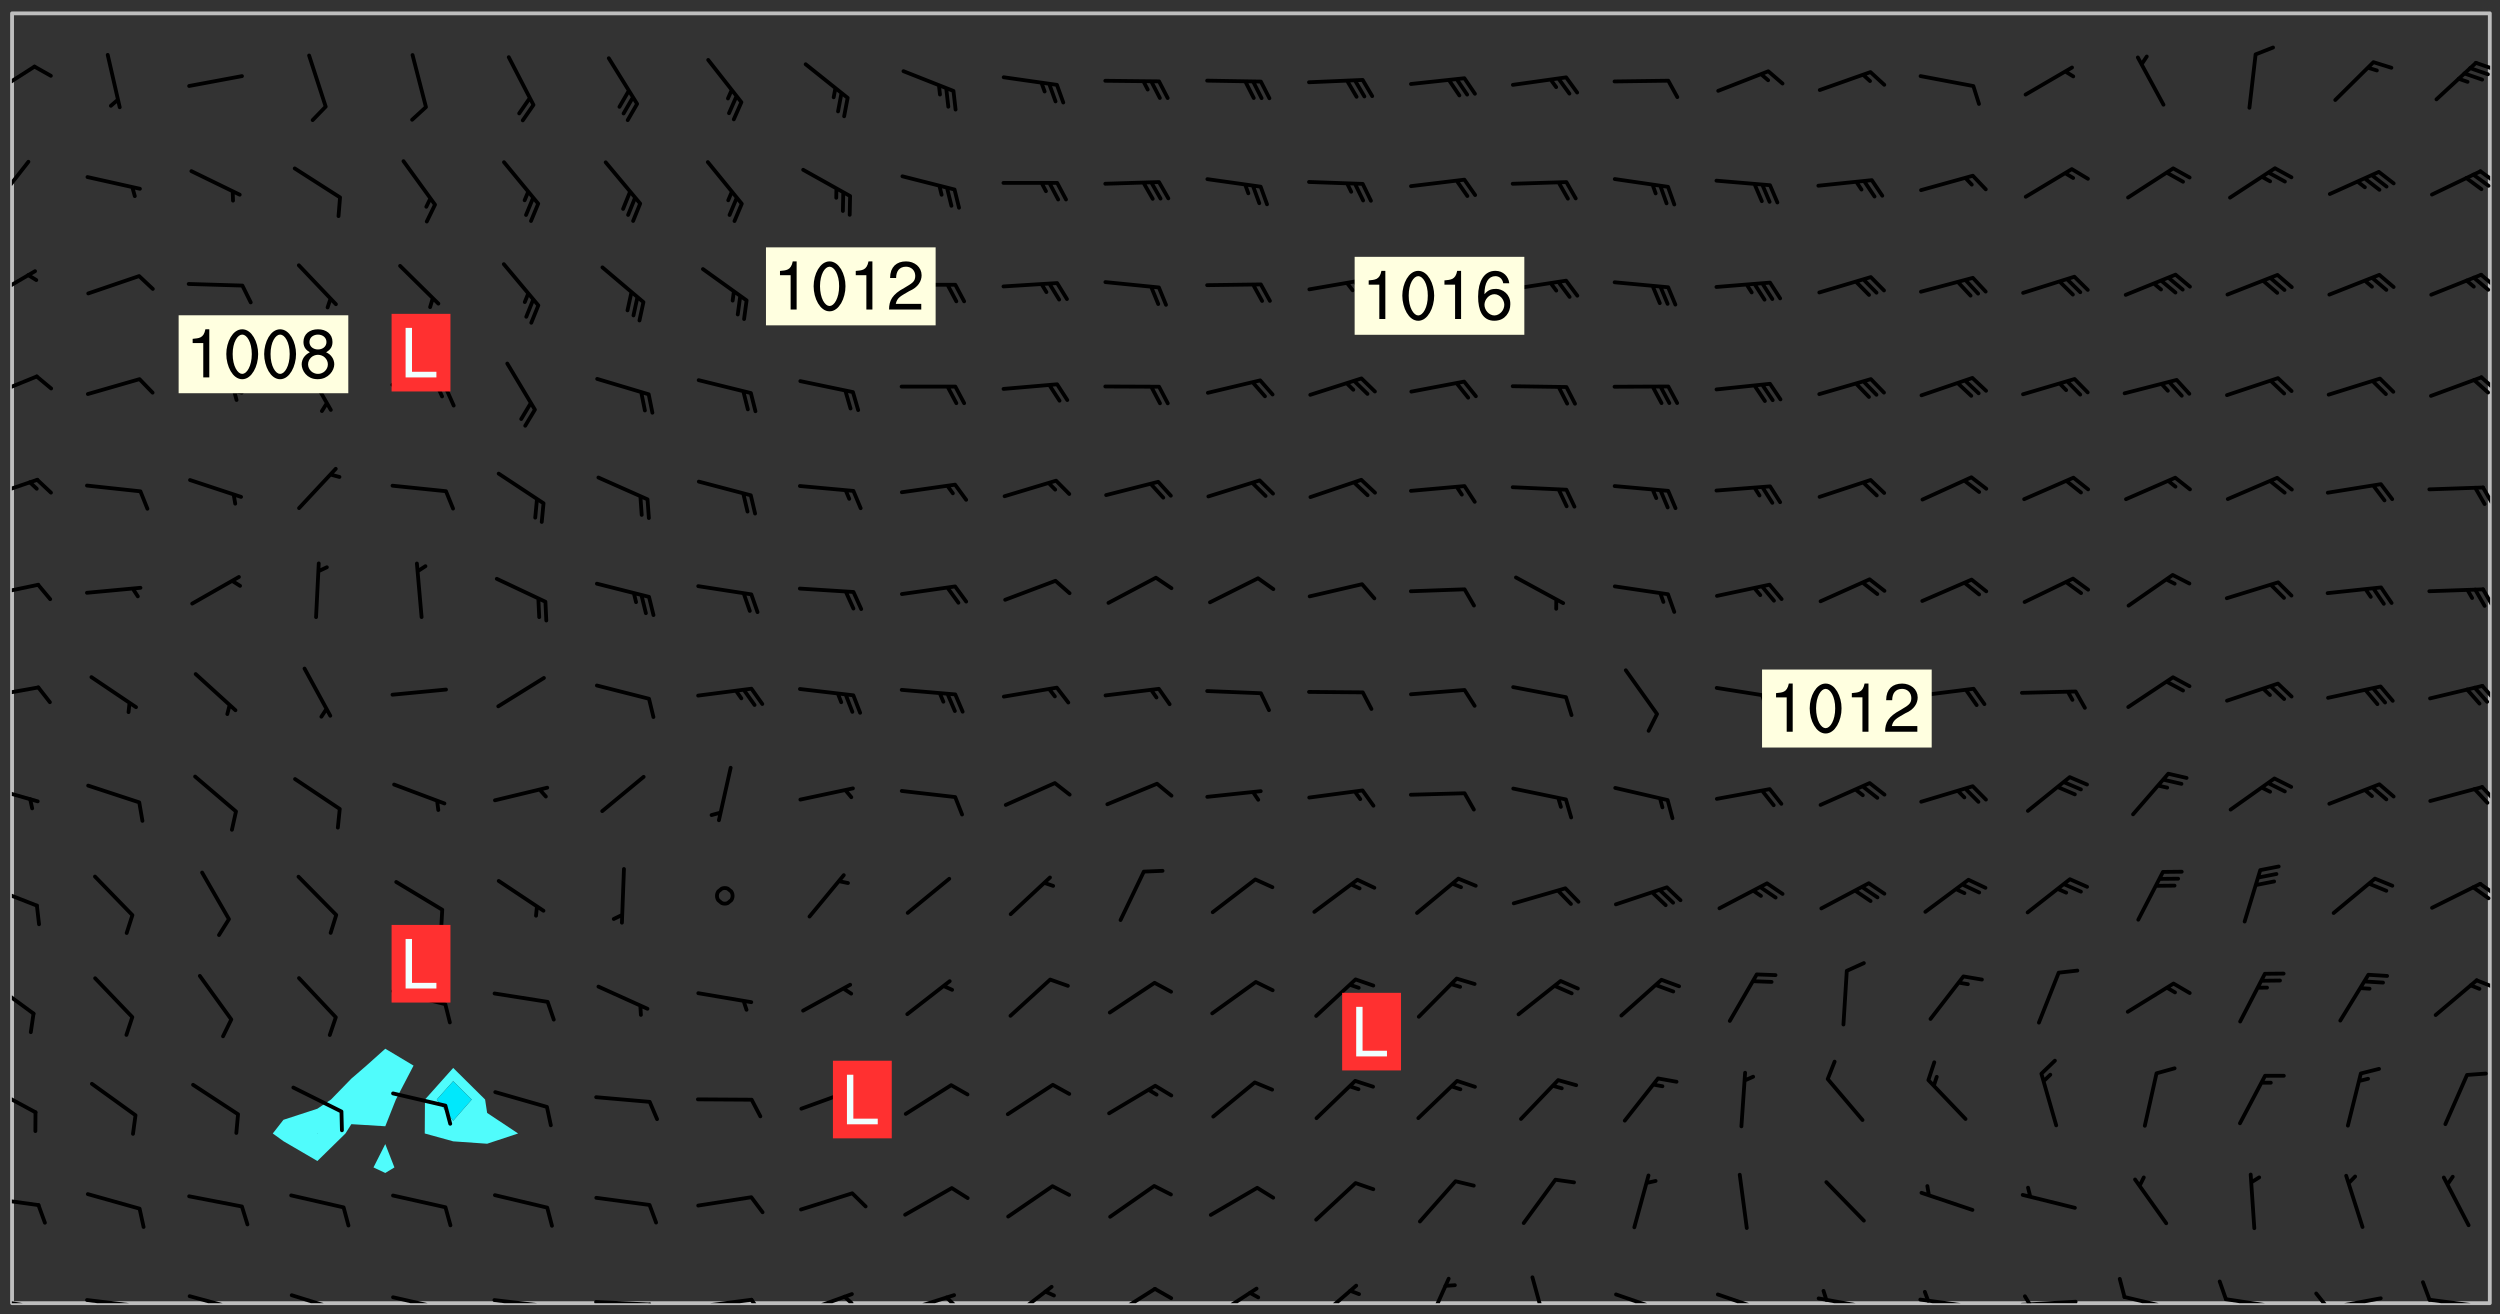 <svg xmlns="http://www.w3.org/2000/svg" role="img" xmlns:xlink="http://www.w3.org/1999/xlink" viewBox="142.45 309.95 326.84 171.84"><rect x="142.45" y="309.95" width="326.84" height="171.84" fill="#333333" stroke="none"/><defs><clipPath id="a"><path d="M144 311.672h1v168.656h-1zm0 0"/></clipPath><clipPath id="b"><path d="M144 311.672h324v168.656H144zm0 0"/></clipPath><clipPath id="c"><path d="M467 311.672h1v168.656h-1zm0 0"/></clipPath><clipPath id="d"><path d="M144 479h4v1.328h-4zm0 0"/></clipPath><clipPath id="e"><path d="M147 480h2v.328h-2zm0 0"/></clipPath><clipPath id="f"><path d="M153 479h9v1.328h-9zm0 0"/></clipPath><clipPath id="g"><path d="M160 480h2v.328h-2zm0 0"/></clipPath><clipPath id="h"><path d="M159 480h2v.328h-2zm0 0"/></clipPath><clipPath id="i"><path d="M166 479h9v1.328h-9zm0 0"/></clipPath><clipPath id="j"><path d="M180 479h8v1.328h-8zm0 0"/></clipPath><clipPath id="k"><path d="M193 479h8v1.328h-8zm0 0"/></clipPath><clipPath id="l"><path d="M200 480h2v.328h-2zm0 0"/></clipPath><clipPath id="m"><path d="M206 479h9v1.328h-9zm0 0"/></clipPath><clipPath id="n"><path d="M213 480h3v.328h-3zm0 0"/></clipPath><clipPath id="o"><path d="M220 479h8v1.328h-8zm0 0"/></clipPath><clipPath id="p"><path d="M227 480h2v.328h-2zm0 0"/></clipPath><clipPath id="q"><path d="M233 479h8v1.328h-8zm0 0"/></clipPath><clipPath id="r"><path d="M240 479h3v1.328h-3zm0 0"/></clipPath><clipPath id="s"><path d="M246 478h9v2.328h-9zm0 0"/></clipPath><clipPath id="t"><path d="M252 479h3v1.328h-3zm0 0"/></clipPath><clipPath id="u"><path d="M260 479h8v1.328h-8zm0 0"/></clipPath><clipPath id="v"><path d="M265 479h3v1.328h-3zm0 0"/></clipPath><clipPath id="w"><path d="M274 477h7v3.328h-7zm0 0"/></clipPath><clipPath id="x"><path d="M287 478h7v2.328h-7zm0 0"/></clipPath><clipPath id="y"><path d="M300 478h7v2.328h-7zm0 0"/></clipPath><clipPath id="z"><path d="M314 477h7v3.328h-7zm0 0"/></clipPath><clipPath id="A"><path d="M328 476h5v4.328h-5zm0 0"/></clipPath><clipPath id="B"><path d="M342 476h3v4.328h-3zm0 0"/></clipPath><clipPath id="C"><path d="M353 478h8v2.328h-8zm0 0"/></clipPath><clipPath id="D"><path d="M366 478h8v2.328h-8zm0 0"/></clipPath><clipPath id="E"><path d="M379 479h9v1.328h-9zm0 0"/></clipPath><clipPath id="F"><path d="M380 478h2v2.328h-2zm0 0"/></clipPath><clipPath id="G"><path d="M393 479h8v1.328h-8zm0 0"/></clipPath><clipPath id="H"><path d="M393 478h2v2.328h-2zm0 0"/></clipPath><clipPath id="I"><path d="M406 479h9v1.328h-9zm0 0"/></clipPath><clipPath id="J"><path d="M406 479h3v1.328h-3zm0 0"/></clipPath><clipPath id="K"><path d="M419 479h9v1.328h-9zm0 0"/></clipPath><clipPath id="L"><path d="M433 479h8v1.328h-8zm0 0"/></clipPath><clipPath id="M"><path d="M432 477h2v3.328h-2zm0 0"/></clipPath><clipPath id="N"><path d="M446 479h8v1.328h-8zm0 0"/></clipPath><clipPath id="O"><path d="M445 478h3v2.328h-3zm0 0"/></clipPath><clipPath id="P"><path d="M459 479h9v1.328h-9zm0 0"/></clipPath><clipPath id="Q"><path d="M458 477h3v3.328h-3zm0 0"/></clipPath><clipPath id="R"><path d="M144 466h4v2h-4zm0 0"/></clipPath><clipPath id="S"><path d="M144 451h4v5h-4zm0 0"/></clipPath><clipPath id="T"><path d="M144 438h4v5h-4zm0 0"/></clipPath><clipPath id="U"><path d="M465 437h3v3h-3zm0 0"/></clipPath><clipPath id="V"><path d="M144 425h4v4h-4zm0 0"/></clipPath><clipPath id="W"><path d="M466 425h2v3h-2zm0 0"/></clipPath><clipPath id="X"><path d="M465 425h3v3h-3zm0 0"/></clipPath><clipPath id="Y"><path d="M144 412h4v3h-4zm0 0"/></clipPath><clipPath id="Z"><path d="M466 412h2v3h-2zm0 0"/></clipPath><clipPath id="aa"><path d="M144 399h4v3h-4zm0 0"/></clipPath><clipPath id="ab"><path d="M466 399h2v3h-2zm0 0"/></clipPath><clipPath id="ac"><path d="M144 386h4v3h-4zm0 0"/></clipPath><clipPath id="ad"><path d="M466 386h2v4h-2zm0 0"/></clipPath><clipPath id="ae"><path d="M144 372h4v4h-4zm0 0"/></clipPath><clipPath id="af"><path d="M466 373h2v4h-2zm0 0"/></clipPath><clipPath id="ag"><path d="M144 358h4v5h-4zm0 0"/></clipPath><clipPath id="ah"><path d="M466 359h2v3h-2zm0 0"/></clipPath><clipPath id="ai"><path d="M144 345h4v5h-4zm0 0"/></clipPath><clipPath id="aj"><path d="M466 345h2v3h-2zm0 0"/></clipPath><clipPath id="ak"><path d="M144 330h3v7h-3zm0 0"/></clipPath><clipPath id="al"><path d="M466 332h2v3h-2zm0 0"/></clipPath><clipPath id="am"><path d="M465 332h3v3h-3zm0 0"/></clipPath><clipPath id="an"><path d="M144 318h4v5h-4zm0 0"/></clipPath><clipPath id="ao"><path d="M465 317h3v3h-3zm0 0"/></clipPath><g id="ap" clip-path="url(#clip1)"><path fill="#fff" fill-opacity="0" fill-rule="evenodd" d="M0 0h1000v1000H0zm0 0"/><path fill="#d3d3d3" fill-opacity="0" fill-rule="evenodd" d="M162.152 355.867l-.234.293.059.234.117.172.176.234.293.348.113.059.117-.172.059-.234.176-.176.465-.176h.699l.234.293.289.816.059.176.176.23.352.234.699.699.172.176.234.348.234.41.289.582.41.465.23.234.234.176.117.23.176.293.172 1.164v.234l.059.289.059.117.117.117.348.41.117.172.176.176.176.234.117.172.172.352.059.234.234.406.234-.059-.176.176-.059.93h-.582l-.234-.113-.348.113-.117.117-.059.293-.059.176-.117.172-.465.293-.059.234-.059.113v.645l.059.172v.41l.059.059v.406l.059.406.117.176.059.059.23.641-.059.293v.699l-.059.582v.234l-.059.23-.055.352v1.922l.055.117h.426l-.367.117-.023.352.891 1.168 1.742.539 1.34.359v.539l.09.809.535.715 1.52.27.891-.086.09 1.164.535.18 1.16-.18 2.055-.984 1.16-.363 1.879-.176 1.695-.18-.18.719-1.516.086-1.25.09-.805.27-1.074.809.27.719.535.898-.18.625-.266.809.266 1.078.625.898.805.18 1.25-.18-.266.723.098.504.055.293v.172l.059.293v.406l.176.117.352.117h.406l.293-.176.113-.117.059-.117.117-.23.059-.176.352-.465.23-.176.176-.059.176.059.059.176.117.988.055.469.059.172.117.234.176.059.816.059h.289l.117.234.059.406.059.352v1.105l.117.293.117.348.289.699.176.352.582.754.352.176.172.059.469.234.641.465.348.234.293.176.293.055.23.062.816.348.293.176.113.172.352.352.117.176.523.641v.289l.059.352v.348l.059.352.059.289.117.059.172.059h.176l.582.234.176.117.176.289.176.234.113.234.293.23.117.117v.41l.059.055.289.234.234.117.059.117.117.172.059.117.23.234.059.176.234.059.117.059-.117.113-.059.117v.117l-.117.293-.117.289v.582l.176.117.117.059.059.117.117.117.113.059.176.348.059.352.059.406v.176l-.059.176-.117.699v.172l.117.176.293.293h.406l.176.117.117.172.117.293v.234h-.527l-.23-.234h-.234l-.176.059-.059.699.059.348.117.176.176.41.117.23.289.469.176.055h.523l.234.059.758.641.059.293v.234l.059.059.23.348v.352l-.117.172v.293l.293.289.293.176.172.059.293.176.293.117.582.406.289.234.293.176.219.16.016.012.23.176.641.523.176.234.117.176.176.176.113.172v.641l.117.176.469.117.582.117.234.059.23.113.293.117.113.059.586.352.289.172.176.062.176.055.176.059.699.352.289.176.234.055.289.176.234.117.641.406.293.117.172.059.234.059.41.059.23.059.234.117.059.172-.41.176.469.059.059.293.113.234.176.055.234.059.176.059.406.117.641.234.117.172.059.234v.176l-.059.117-.059.406.234.234.117.059.348.117.641.23.176.117.289.117.176.176.234.465.582 1.105.176.176.348.176.176.117.352.117 1.047.523.234.059.465.113.293.059.465.176.758.582.234.234.348.465.176.176.289.234.816.699.293.176.289.289.293.176.293.289.695.641.176.176.293.234.289.234.469.289.641.582.348.234.234.293.348.348.352.465.934.992.348.406.117.176.234.059.113.117.645.176.23.113.234.059.293.176.23.117.934.699.406.406.234.176.406.176.234.117.816.348.348.234.234.117.293.289.23.117.758.352.352.172.23.059.293.117.234.059.871.176h.816l.469.23.172.059.875.699.465.117.293.059.176.059.23.059.469.059.348.059.352.059.406.059h.293l.172.059v.23l.176.176h.293l.348.059.352.059.699.117h.641l.465-.234.293-.176.172-.117.41-.172.289-.176.934-.465.469-.293.523-.293.465-.172.465-.176 1.051-.465.289-.117.41-.117.289-.117.527-.176 1.516-.699.582-.348.289-.059.293-.059.348-.117.875-.23.352-.117h.113l.234-.059.875-.234.234-.059h.812l.352-.059.816-.117.172-.059.352-.055.293-.059.23-.059.816-.176.176-.059h.348l.234-.059.465-.117.758-.172.234-.059h.348l.41-.117.289-.059 1.285-.059h.289l.41-.059.23-.059h.176l.875-.117h.406l.41-.117h.348l.352-.113.871-.059h1.75l1.047.289.41.117.289.117.352.117.289.117 1.051.172.289.059h.293l.293.059.172.059.41.059.172.059.117.059h.117l.117.059.352.059h.113l.41.066 1.922.395 1.926.395 1.52.449 1.695.719 2.145.805 1.605-.719 1.43-.805 1.16-1.078 1.25-.449 3.035-.719 1.875-.359 2.145-1.348 2.234-1.254 2.5-1.258 1.695-.449 1.785-.18 1.16-.27.625.539 1.34-.27.715-.988.984-1.344.445-.18.805-.359 1.875-.539 1.785-.449 1.25-.27 1.16-.09 1.699-.09 1.961-.27 1.25-.09h.539l.625-.09h.891l2.145-.18 2.41-.18 2.59-.09 1.695.18 1.609.09 1.43.359 1.16.719 1.875.988 1.16 1.527.266.715.629.09.355.898.535.539.535 1.527 1.074.359h.535l-.805.535.09 1.707.715 2.695.891.805.895.988.715 1.258 1.785.539 1.52-.18.355 1.344 1.609-.805.98-.539.27.27.316-.215.219-.145.801.449.449-.359h.355l.535-.27.539-.719.535-.27.625-.988 1.16.449.84.371 1.395.617 1.695-.18h1.605l1.785.09.18-1.707.535-1.344.805.27.492.848.402.406-.09.539v.359l.715.449.711-.27h1.43l.359.988.445 1.258.715 1.344 1.25.629 1.695.629.715-.18.18-.539.98-.09.449.359.086 1.258-.266.629-.535.18v.539l.715.984.266.539.984.988.801 1.078-.266.359-.09.898-.625 2.332-.355 2.066-.09 1.793-.18.719-.09.539v1.438l-.98 1.883-.359 1.707-.535.898-.805 1.168-.266.539 2.055 1.254.086.359-.355.539-.09-.18v.809l.09 1.438-.445.715-1.074.094-.266.715.535.898.805.719 1.16.809 1.34.27.445.359-.355.449-1.789-.09-1.25-.449-.715-.719-.625-.09-.176 3.59-.188 1.309h89.359V311.703h-55.27v49.082l.762.125 3.289.543 2.023 2.836v2.754l2.352.332 2.348.332h4.051l-1.379 4.16-2.023.707-2.023.703-.543.344-2.594 1.617-.188.117-2.023-2.078-.73-2.742-2.672-2.078-1.375-3.5-.066-.082-1.957-2.672 2.75-1.418v-49.082H294.422v91.414l.117.031.133.012.074.074.105.047.09.059.086.059.09.059.297.297.059.09.031.117.027.117.016.137-.031.117-.059.09-.059.086-.043.105-.047.102-.027.121v.145l.176.27.148.148.074.086.074.074.043.105.062.09.059.086.043.105.059.09.047.102.043.105.059.086.117.18.074.074.062.086.059.09.043.105.059.09.059.086.062.09.059.09.043.102.117.18.074.074.059.086.074.074.09.059.105.047h.148l.133-.016.133.016.102-.047.074-.074.047-.102-.016-.133v-.148l-.047-.105-.027-.117-.047-.102-.027-.121-.043-.102-.062-.09-.043-.102-.043-.105-.031-.117-.016-.133-.012-.137.086-.059.059-.086.121-.031.043.105.016.133v.117l.059.102.059.09.09.059.148.148.059.09.043.105-.012.102.086.059.105.047.086.059.09.059.074.074-.117.027-.105.047-.086.059-.074.074-.059.09-.062.086-.027.121-.047.102-.043.105-.031.117-.012.133-.016.133v.148l.027.117.047.105.043.102.059.09.074.074.09.059.074.074.09.059.059.09.043.105.047.102.117.031.133.016h.148l.117-.031.105.043.043.105.047.102.027.121L299.5 410l.027.117.031.121.027.117.105.043.102.047.133-.016.148.148.062.086.074.074.07.074.09.062.105.043.102.043.117.031.137.016.117-.031.074-.074.027-.117-.012-.133-.031-.121-.027-.117.043-.105h.117l.09.062.117.027h.148l.133.016h.148l.133.016.133-.016h.148l.133-.016.133-.012.137.012.117-.027.133-.016.191-.059-.059.176-.016.133-.027.121-.016.133-.059.086-.133.016-.105.047-.105.043-.117.031-.117.027-.266.031h-.148l-.133.016-.074.074.059.086.148.148.117.18.074.07.09.062.09.059.086.059.09.059.102.043.105.062.105.043.086.059.105.047.102.043.18.117.059.09-.043.102-.047.105.016.133.223.223.059.09.043.102.031.121.043.102.016.133.031.117.012.137.031.117.148.148.102.043.105.043.117.031.133.016.137.016h.117l.117-.031.09-.059.043-.105.047-.102.043-.105.031-.117.012-.133v-.148l-.012-.133-.016-.133-.031-.117-.043-.105-.047-.105-.043-.102-.043-.105-.016-.133.016-.133.027-.117.031-.117.027-.121.047-.102.09-.059.086-.062.074-.074.09-.059.223-.223.059-.086.074-.074.117-.18.059-.086v-.148l-.074-.074-.102-.047-.105-.043-.102-.043-.059-.09-.047-.105-.027-.117.09-.059.117-.031.102-.043.18-.117.148-.148.012-.133-.012-.105-.09-.059-.133.016h-.148l-.133.016-.133-.016-.121-.031-.086-.059-.074-.074-.059-.09-.062-.086-.117-.18-.059-.086.031-.121.086-.059.121-.031.059-.086v-.121l-.031-.117-.059-.09-.059-.086-.047-.105-.027-.117-.016-.133.059-.09.074-.074.09-.059.117-.18.074-.074.059-.086.148-.148.121-.031.133-.016.133.016.074.074.043.105.016.133-.031.117-.117.031-.133.012-.148.148-.043.105-.047.102-.027.121-.031.117v.148l.031.117.043.105.059.09.074.07.074.074.117.031.121.027.117-.027.133-.016h.117l.09.059.074.074.047.105.059.086.102.047.133.016.105.043.086.059-.012.105-.074.074-.18.117-.059.09-.09.059-.07.074-.074.074-.062.09-.027.117-.016.133.016.133-.016.133v.148l.016.133.027.117.031.121.074.074.09.059.086.059.09.059.117.031v.086l-.102.047-.09.059-.266.031-.117.027h-.148l-.105.043-.102.047-.059.09-.062.234-.012.133-.031.121-.016.133v.293l-.012.133.012.137.016.133.133.016.133.012.121.031.086.059.074.074.047.105.043.102.016.133v.445l-.016.133v.445l.031.266.027.117.016.133.031.117.086.211.031.266v.148l-.031.117-.027.117-.031.121-.027.117-.031.117-.031.121-.012.133-.016.133.09.059.117-.031.102.016.047.105-.031.266v.441l-.043.105-.047.105-.043.102-.043.105-.059.086-.031.121-.043.117-.031.117-.016.133.016.133.059.09.105.047.086.059.059.086-.012.137-.031.117-.043.102v.445l-.016.133v.148l-.031.117-.043.105-.027.117-.047.105-.043.102-.031.121-.027.117-.031.133-.031.117-.027.117-.043.105-.031.117-.031.121-.012.133-.016.133v.297l.027.117v.148l.047.398.027.117.059.09.121.031h.148l.133-.016.059.09v.117l-.059.09-.09.059-.102.043-.105.047-.09.059-.086.059-.137.016-.117-.031-.133-.016-.102.047-.062.086-.012.137-.016.133-.031.117-.027.117-.016.133-.031.121v.297l.016.133.031.117v.148l.012.133v.148l-.027.117-.047.102-.027.121-.031.117-.059.09-.074.074-.102.043-.105.047-.117.027-.121.031-.102-.047.059-.086.105-.047.027-.117.031-.117.027-.121.031-.117v-.148l.016-.133-.031-.117-.043-.105-.105.016-.074.074-.102.043-.09.062-.074.074-.043.102-.016.133-.031.117L304.25 426l-.031.117-.027.117-.031.121-.027.117-.031.117-.043.105-.09.059h-.09l-.117-.031-.031-.086.016-.137-.031-.117v-.148l-.012-.133v-.148l-.062-.234-.027-.121-.043-.102-.047-.105-.059-.086-.059-.09-.043-.105-.062-.086-.148-.148-.07-.074-.105-.047-.105-.043-.102-.043-.297-.297-.09-.074-.086-.059-.105-.043-.09-.062-.086-.059-.105-.043-.09-.059-.086-.062-.074-.07-.105-.047-.086-.059-.105-.043-.09-.062-.102-.043-.105-.043-.086-.059-.105-.047-.105-.043-.102-.047-.09-.059-.102-.043-.105-.043-.09-.062-.117-.027-.133-.016-.133.016H299.75l-.133.016-.117-.031-.09-.059-.074-.074-.09-.059-.102-.047h-.148l-.121-.027-.102-.043-.074-.074-.117-.18-.09-.059-.102-.043-.09-.062-.105-.043-.09-.059-.086-.059-.105-.047-.059-.086-.059-.09-.043-.105-.047-.102-.074-.074-.086-.059-.074-.074-.09-.059-.223-.223-.043-.105-.031-.266.105-.043h.145l.105.043.074.074.09.059.086.059.105.047.09.059.148.148.07.074.148.148.062.086.074.074.086.059.074.074.09.062.09.059.086.059.27.176.102.047.105.043.102.043.047-.074.059-.086.074-.074.07-.074.105.043.074.074.059.09.043.102.047.105.043.105.121.027.117-.027.074-.09.043-.105.059-.09.074-.074.105-.043.117-.027.133.012.09.059.148.148.059.09.043.105.047.102.043.105.043.102.105.047.105.043.133.016.086-.059.059-.09.074-.074.105-.043.117.027.105.047.102.043.105.043.102.047.18.117v.117l-.016.133.016.133.016.137.059.086.102.047.121.027.117.031h.148l.117-.031.059-.09.18-.117.059-.09.074-.074.059-.086.117-.18.18-.117.117.031.09.059.043.074-.016.133v.117l.09.059h.148l.133-.016.133-.012.266-.031.105-.043.117-.031.121-.027.074-.074.07-.074.062-.09-.016-.105-.047-.102-.102-.043-.105-.016-.117.027-.266.031h-.148l-.074-.074-.09-.059-.117-.031-.117-.027-.133-.016h-.148l-.133.016h-.297l-.105-.047-.148-.148-.043-.102-.059-.09.223-.223.086-.059.105-.043.117-.031.133-.016.133.016.137.016.102.043.133-.012.09-.062.102-.043.062-.09-.047-.102-.09-.059-.117-.031-.102-.043-.059-.09-.062-.09v-.117l.016-.133.105-.047.074-.07v-.121l-.09-.059-.031-.117.09-.059.074-.074.043-.105.059-.09.047-.102.016-.133v-.148l-.047-.105-.043-.102-.09-.059-.133-.016-.102-.043-.137-.016-.117-.031h-.445l-.133-.016-.133-.012-.133-.016-.117-.031h-.148l-.133-.016-.133-.012-.266-.031-.121-.043-.086-.059-.074-.074v-.148l.012-.133.105-.047.102-.043.133-.016h.152l.133-.016h.293l.121.031.102.043.09.059.234.062.121-.047.09-.059.102-.043.133-.016.105.043.102.047.133.012.121-.027h.145l.121-.031.117-.027.105-.047.074-.074.086-.059.148-.148.059-.086.047-.105.027-.117.016-.105-.102-.043-.09-.059-.117-.031-.105-.043-.09-.062-.074-.086-.074-.074-.102-.043-.105-.047-.102-.043-.059-.09-.047-.102-.086-.211-.062-.086-.059-.09-.074-.074-.086-.059h-.27l-.117.031-.09.059-.102.043-.133.016-.105-.016-.027-.117-.062-.09-.117-.031-.102-.043-.148-.148-.031-.117-.016-.105.074-.074.18-.117.117-.027.117-.031.137.016.102.043.105.043.102.047.105.043.117.031.133.016.117.027.133.016.105-.016.09-.059-.074-.074-.105-.043-.074-.074-.074-.09-.148-.148-.086-.059-.09-.059-.074-.074-.09-.059-.102-.047-.121-.027-.102-.047-.105-.043-.117-.031-.102-.043-.121-.031h-.148l-.117.031-.105.043-.086.062-.18.117-.086.059-.09.059-.105.047-.086.059-.105.043-.102.043-.105.047-.074.074-.059.09-.059.086-.047.105-.059.086-.074.074-.133-.012-.117-.031h-.117l-.074.074-.09.059-.074.074-.09.059-.086.059-.105.047-.102.043-.137.016-.102-.043-.148-.148-.105-.047h-.086l-.105.047-.102.043-.121.031-.117-.031-.074-.074v-.117l.031-.121.074-.07.059-.09.074-.074.117-.031.105-.043h.293l.133-.016.137-.016.102-.043.09-.059.102-.047.09-.059.133-.012.09.059.133.012.09-.059.086-.059.105-.043.09-.059.086-.062.09-.059.148-.148.059-.086.059-.09.105-.043.133-.016.117.027.121.031.059-.059.059-.09.031-.266.027-.117.105.012.133.016.102-.043.09-.059.059-.09.074-.074.059-.09.047-.102.012-.133-.012-.133-.047-.105-.148-.148-.059-.09-.059-.086-.043-.105v-.445l.016-.133v-.148l.012-.133-.059-.059-.09.059-.102-.043-.18-.117-.086-.059-.062-.09-.059-.09-.074-.074-.086-.059-.121.031-.102.012-.105.047-.086.059-.105.043-.148.148-.09.059-.086.059-.09.062-.105.043-.133.016v-.121l.105-.043.117-.031.074-.07.043-.105v-.148l-.027-.117-.148-.148-.133-.016h-.148l-.117.031-.105.043-.102.043-.09.062-.117.027-.074-.074.012-.133-.043-.102-.043-.105-.09-.059-.117.027-.121.031-.117.031-.102.043-.121.031-.102.043-.105.043-.09.059-.102.016v-.117l.016-.133-.059-.09-.074.043-.148.148-.059.09-.074.074-.047.105-.043.102-.074.074-.059.09-.074.074-.059.086-.074.074-.09.062-.074.07-.074.074-.102.016-.133.016-.105-.043v-.121l.148-.148.043-.102.059-.09.047-.102.043-.105.059-.09.031-.117.043-.102.031-.121.027-.117.047-.105.043-.102.043-.105.074-.07.09-.062.09-.059.102-.043h.297l.266-.031.105-.043-.074-.074-.117-.031-.105-.043-.09-.059-.102-.047-.09-.059-.102-.043-.105-.043-.09-.062-.086-.059-.105-.043-.102-.043-.121-.031-.117-.031-.102-.043L297.5 410.25l-.102-.043-.09-.059-.043-.105-.016-.133.102-.043.133-.016.137.016.133-.016.102-.043.059-.09.016-.105-.09-.059-.074-.074-.102-.043-.09-.059-.148-.148-.043-.105-.016-.133v-.293l-.059-.09-.09-.059-.074-.074-.043-.105-.031-.117-.059-.09-.074-.074-.117-.027-.074-.074-.09-.059-.09-.062-.086-.059-.074-.074-.059-.086-.047-.105-.086-.059-.148-.148-.195-.059-.133.016-.102.043-.074.074-.047.102-.043.105-.059.09-.059.086-.297.297-.09.059h-.086l-.062-.086-.043-.105.031-.117.059-.09.027-.117-.012-.133-.09-.062-.105.047-.117.027-.117.031-.27.176-.102.047-.117.027-.105.047-.09.059-.102.043-.059-.086-.047-.105.016-.133.047-.105.07-.074.074-.07.059-.09v-.148l-.043-.105h-.238l-.102.047-.031.117-.027.117-.031.121-.074.043-.133.016-.074-.047-.043-.102-.043-.105-.047-.102-.043-.105-.121.031-.102.043-.133.016-.117.031-.105.043-.09.059-.102.047-.121.027-.133.016-.102-.043-.059-.09-.047-.105-.043-.102-.043-.105v-.117l.059-.09.086-.059.18-.117.102-.047.105-.043.105-.059.102-.043.09-.062.102-.043.105-.059.102-.047.09-.059.105-.043.102-.043.09-.062.102-.043.137-.016.117.031.102.043.121.031.102.043.105.047.102.043.105.043.102.047.105.043.102.043.105.047.086.059.105.043.117.031.105.043.102.047.09.059.105.043.102.043.105.047.117.027.102.047.121.027h.148l.086-.059.016-.102.059-.09-.027-.117-.074-.074-.117-.18-.074-.074-.09-.074-.18-.117-.086-.059-.105-.043-.102-.047-.27-.176-.059-.09-.074-.074-.059-.09-.043-.102-.031-.117-.016-.137v-.562l-.012-.133-.016-.133-.031-.117-.016-.133-.012-.133-.031-.121-.223-.223-.059-.086-.016-.105.031-.117.133-.016v-91.414H172.992v1.453l-.059.234-.352 1.051-.172.523-.117.348-.176.41-.117.172-.234.293-.23.059h-.352l-.117.059-.23.406v.293l.117.176.23.23.117.234.641.758.293.465.176.234.23.352.234.348.641.816.176.465.172.41.117.695.176.469.117 1.398.059.465v.875l.117 1.047v4.781l-.059.465-.352 1.281-.176.523-.113.41-.352.93L172.934 336l-.234.582-.117.176-.172.348-.176.406-.352.816-.059.293-.113.293-.117.289-.059.176-.117.875-.059.406-.059.117-.059.176-.059.172-.23.527-.117.172v.234l-.117.234-.059.172-.176.586v.289l-.059.176v.293l-.059.113-.059.527v.172l-.055.234v2.621l-.176.816-.117.176-.176.234-.117.172-.113.234-.586.934-.23.289-.293.465-.176.234-.289.352-.352.699-.113.23-.176.41-.176.23-.406.527-.816.699-.293.172-.289.234-.176.117-.176.176-.523.406-.527.176-.172.176-.234.055-.641.176h-.758m12.211 31.023l-1.074.449.359.895 1.25-.715.445-.539-.98-.09"/><path fill="#d3d3d3" fill-opacity="0" fill-rule="evenodd" d="M201.508 416.598h-.895l.449.629.98.359.805-.09.445-.988-.176.09-.715-.355-.895.355m154.621 59.07l-.059-.523v-.293l.113-.293.059-.23.469-.469h.113l.117-.113.117-.059h.176l.234-.059h.348l.234.059.117.059.23.172.059.176.117.582v.293l-.117.176-.172.289-.176.176-.527.523-.23.234-.117.059h-.176l-.117-.059-.406-.293-.176-.117-.117-.059-.059-.113-.055-.117m6.641-10.957l-.059-.172v-1.109l.059-.172.176-.059.172-.059h.176l.234-.059.117.059.059.699-.059.172-.117.176-.117.059-.234.523-.113.059h-.234l-.059-.117m9.613-14.391l-.117-.176v-.699l.293-.875.117-.172.176-.352.113-.23.117-.293.352-.758.117-.23.172-.234h.176l.117-.059h.641l.117.059.234.234.172.113.352.293.117.117.113.176v.113l.117.059.117.117v.699l-.059.176v.23l-.059.176-.348 1.051-.117.23-.117.234-.117.059-.23.234-.641.289h-.875l-.41-.117-.641-.465"/><path fill="none" stroke="#bebebe" stroke-linecap="round" stroke-linejoin="round" stroke-miterlimit="10" stroke-width=".5" d="M467.957 311.695H144.027v168.625h323.93v-168.625"/><g clip-path="url(#a)"><path fill="#fff" fill-opacity="0" fill-rule="evenodd" d="M144 475.891v4.438h.004H144V311.672h.004H144v164.219"/></g><g clip-path="url(#b)"><path fill="#fff" fill-opacity="0" fill-rule="evenodd" d="M144.004 480.328V311.672h48.816v135.383l-2.465 2.207-1.973 1.703-2.66 2.734-1.777 1.199-4.438 1.449-1.398 1.789 1.398 1.008 4.438 2.59 3.668-3.598.77-1.219 4.438.273v2.332l-1.543 3.051 1.543.727 1.195-.727-1.195-3.051v-2.332l1.383-3.492 2.312-4.438-3.695-2.207V311.672h8.879V449.566l-3.691 4.133-.027 4.438 3.719 1.027 4.438.312 4.047-1.34-4.047-2.688-.266-1.75-4.172-4.133V311.672h266.297v168.656H144.004"/></g><path fill="#50fcfc" fill-rule="evenodd" d="M179.508 459.145l-1.398-1.008 1.398-1.789 4.438-1.449v3.215l-.039.023.039.027.027-.027-.027-.023v-3.215l1.777-1.199 2.66-2.734 1.973-1.703 2.465-2.207 3.695 2.207-2.312 4.438-1.383 3.492-4.438-.273-.77 1.219-3.668 3.598-4.438-2.59"/><path fill="#00e8fc" fill-rule="evenodd" d="M183.945 458.164l-.039-.027.039-.023.027.023-.027.027"/><path fill="#50fcfc" fill-rule="evenodd" d="M192.82 463.301l-1.543-.727 1.543-3.051 1.195 3.051-1.195.727m8.879-4.137l-3.719-1.027.027-4.438 3.691-4.133v1.73l-2.145 2.402 2.145 2.77 2.422-2.77-2.422-2.402v-1.73l4.172 4.133.266 1.75 4.047 2.688-4.047 1.34-4.438-.312"/><path fill="#00e8fc" fill-rule="evenodd" d="M201.699 456.469l-2.145-2.77 2.145-2.402 2.422 2.402-2.422 2.77"/><g clip-path="url(#c)"><path fill="#fff" fill-opacity="0" fill-rule="evenodd" d="M467.996 480.328H468V311.672h-.004H468v168.656h-.004"/></g><g clip-path="url(#d)"><path fill="none" stroke="#000" stroke-linecap="round" stroke-linejoin="round" stroke-miterlimit="10" stroke-width=".5" d="M147.461 480.93l-6.922-1.203"/></g><g clip-path="url(#e)"><path fill="none" stroke="#000" stroke-linecap="round" stroke-linejoin="round" stroke-miterlimit="10" stroke-width=".5" d="M147.461 480.93l.766 2.332"/></g><g clip-path="url(#f)"><path fill="none" stroke="#000" stroke-linecap="round" stroke-linejoin="round" stroke-miterlimit="10" stroke-width=".5" d="M160.805 480.75l-6.977-.84"/></g><g clip-path="url(#g)"><path fill="none" stroke="#000" stroke-linecap="round" stroke-linejoin="round" stroke-miterlimit="10" stroke-width=".5" d="M160.805 480.75l.883 2.289"/></g><g clip-path="url(#h)"><path fill="none" stroke="#000" stroke-linecap="round" stroke-linejoin="round" stroke-miterlimit="10" stroke-width=".5" d="M159.789 480.625l.441 1.145"/></g><g clip-path="url(#i)"><path fill="none" stroke="#000" stroke-linecap="round" stroke-linejoin="round" stroke-miterlimit="10" stroke-width=".5" d="M174.02 481.254l-6.777-1.848"/></g><g clip-path="url(#j)"><path fill="none" stroke="#000" stroke-linecap="round" stroke-linejoin="round" stroke-miterlimit="10" stroke-width=".5" d="M187.301 481.375l-6.711-2.094"/></g><g clip-path="url(#k)"><path fill="none" stroke="#000" stroke-linecap="round" stroke-linejoin="round" stroke-miterlimit="10" stroke-width=".5" d="M200.688 481.109l-6.852-1.559"/></g><g clip-path="url(#l)"><path fill="none" stroke="#000" stroke-linecap="round" stroke-linejoin="round" stroke-miterlimit="10" stroke-width=".5" d="M200.688 481.109l.641 2.367"/></g><g clip-path="url(#m)"><path fill="none" stroke="#000" stroke-linecap="round" stroke-linejoin="round" stroke-miterlimit="10" stroke-width=".5" d="M214.066 480.738l-6.98-.82"/></g><g clip-path="url(#n)"><path fill="none" stroke="#000" stroke-linecap="round" stroke-linejoin="round" stroke-miterlimit="10" stroke-width=".5" d="M214.066 480.738l.891 2.285"/></g><g clip-path="url(#o)"><path fill="none" stroke="#000" stroke-linecap="round" stroke-linejoin="round" stroke-miterlimit="10" stroke-width=".5" d="M227.398 480.496l-7.02-.332"/></g><g clip-path="url(#p)"><path fill="none" stroke="#000" stroke-linecap="round" stroke-linejoin="round" stroke-miterlimit="10" stroke-width=".5" d="M227.398 480.496l1.051 2.219"/></g><g clip-path="url(#q)"><path fill="none" stroke="#000" stroke-linecap="round" stroke-linejoin="round" stroke-miterlimit="10" stroke-width=".5" d="M240.691 479.875l-6.969.906"/></g><g clip-path="url(#r)"><path fill="none" stroke="#000" stroke-linecap="round" stroke-linejoin="round" stroke-miterlimit="10" stroke-width=".5" d="M240.691 479.875l1.418 2"/></g><g clip-path="url(#s)"><path fill="none" stroke="#000" stroke-linecap="round" stroke-linejoin="round" stroke-miterlimit="10" stroke-width=".5" d="M253.824 479.133l-6.605 2.391"/></g><g clip-path="url(#t)"><path fill="none" stroke="#000" stroke-linecap="round" stroke-linejoin="round" stroke-miterlimit="10" stroke-width=".5" d="M252.863 479.48l.91.824"/></g><g clip-path="url(#u)"><path fill="none" stroke="#000" stroke-linecap="round" stroke-linejoin="round" stroke-miterlimit="10" stroke-width=".5" d="M267.184 479.27l-6.699 2.121"/></g><g clip-path="url(#v)"><path fill="none" stroke="#000" stroke-linecap="round" stroke-linejoin="round" stroke-miterlimit="10" stroke-width=".5" d="M266.211 479.578l.875.859"/></g><g clip-path="url(#w)"><path fill="none" stroke="#000" stroke-linecap="round" stroke-linejoin="round" stroke-miterlimit="10" stroke-width=".5" d="M279.934 478.184l-5.566 4.289"/></g><path fill="none" stroke="#000" stroke-linecap="round" stroke-linejoin="round" stroke-miterlimit="10" stroke-width=".5" d="M279.125 478.809l1.117.508"/><g clip-path="url(#x)"><path fill="none" stroke="#000" stroke-linecap="round" stroke-linejoin="round" stroke-miterlimit="10" stroke-width=".5" d="M293.438 478.453l-5.941 3.754"/></g><path fill="none" stroke="#000" stroke-linecap="round" stroke-linejoin="round" stroke-miterlimit="10" stroke-width=".5" d="M293.438 478.453l2.129 1.215"/><g clip-path="url(#y)"><path fill="none" stroke="#000" stroke-linecap="round" stroke-linejoin="round" stroke-miterlimit="10" stroke-width=".5" d="M306.727 478.418l-5.895 3.824"/></g><path fill="none" stroke="#000" stroke-linecap="round" stroke-linejoin="round" stroke-miterlimit="10" stroke-width=".5" d="M305.871 478.973l1.074.594"/><g clip-path="url(#z)"><path fill="none" stroke="#000" stroke-linecap="round" stroke-linejoin="round" stroke-miterlimit="10" stroke-width=".5" d="M319.754 478.031l-5.316 4.598"/></g><path fill="none" stroke="#000" stroke-linecap="round" stroke-linejoin="round" stroke-miterlimit="10" stroke-width=".5" d="M318.98 478.699l1.145.441"/><g clip-path="url(#A)"><path fill="none" stroke="#000" stroke-linecap="round" stroke-linejoin="round" stroke-miterlimit="10" stroke-width=".5" d="M331.844 477.121l-2.867 6.414"/></g><path fill="none" stroke="#000" stroke-linecap="round" stroke-linejoin="round" stroke-miterlimit="10" stroke-width=".5" d="M331.43 478.055l1.223-.082"/><g clip-path="url(#B)"><path fill="none" stroke="#000" stroke-linecap="round" stroke-linejoin="round" stroke-miterlimit="10" stroke-width=".5" d="M342.793 476.941l1.863 6.773"/></g><g clip-path="url(#C)"><path fill="none" stroke="#000" stroke-linecap="round" stroke-linejoin="round" stroke-miterlimit="10" stroke-width=".5" d="M353.723 479.18l6.637 2.301"/></g><g clip-path="url(#D)"><path fill="none" stroke="#000" stroke-linecap="round" stroke-linejoin="round" stroke-miterlimit="10" stroke-width=".5" d="M367.035 479.184l6.645 2.289"/></g><g clip-path="url(#E)"><path fill="none" stroke="#000" stroke-linecap="round" stroke-linejoin="round" stroke-miterlimit="10" stroke-width=".5" d="M380.215 479.699l6.914 1.258"/></g><g clip-path="url(#F)"><path fill="none" stroke="#000" stroke-linecap="round" stroke-linejoin="round" stroke-miterlimit="10" stroke-width=".5" d="M381.219 479.883l-.371-1.168"/></g><g clip-path="url(#G)"><path fill="none" stroke="#000" stroke-linecap="round" stroke-linejoin="round" stroke-miterlimit="10" stroke-width=".5" d="M393.504 479.852l6.965.953"/></g><g clip-path="url(#H)"><path fill="none" stroke="#000" stroke-linecap="round" stroke-linejoin="round" stroke-miterlimit="10" stroke-width=".5" d="M394.52 479.992l-.426-1.152"/></g><g clip-path="url(#I)"><path fill="none" stroke="#000" stroke-linecap="round" stroke-linejoin="round" stroke-miterlimit="10" stroke-width=".5" d="M406.793 480.527l7.016-.395"/></g><g clip-path="url(#J)"><path fill="none" stroke="#000" stroke-linecap="round" stroke-linejoin="round" stroke-miterlimit="10" stroke-width=".5" d="M407.812 480.469l-.633-1.051"/></g><g clip-path="url(#K)"><path fill="none" stroke="#000" stroke-linecap="round" stroke-linejoin="round" stroke-miterlimit="10" stroke-width=".5" d="M420.199 479.516l6.836 1.625"/></g><path fill="none" stroke="#000" stroke-linecap="round" stroke-linejoin="round" stroke-miterlimit="10" stroke-width=".5" d="M420.199 479.516l-.621-2.371"/><g clip-path="url(#L)"><path fill="none" stroke="#000" stroke-linecap="round" stroke-linejoin="round" stroke-miterlimit="10" stroke-width=".5" d="M433.457 479.801l6.949 1.055"/></g><g clip-path="url(#M)"><path fill="none" stroke="#000" stroke-linecap="round" stroke-linejoin="round" stroke-miterlimit="10" stroke-width=".5" d="M433.457 479.801l-.812-2.316"/></g><g clip-path="url(#N)"><path fill="none" stroke="#000" stroke-linecap="round" stroke-linejoin="round" stroke-miterlimit="10" stroke-width=".5" d="M446.793 480.973l6.906-1.289"/></g><g clip-path="url(#O)"><path fill="none" stroke="#000" stroke-linecap="round" stroke-linejoin="round" stroke-miterlimit="10" stroke-width=".5" d="M446.793 480.973l-1.531-1.918"/></g><g clip-path="url(#P)"><path fill="none" stroke="#000" stroke-linecap="round" stroke-linejoin="round" stroke-miterlimit="10" stroke-width=".5" d="M460.078 479.875l6.969.906"/></g><g clip-path="url(#Q)"><path fill="none" stroke="#000" stroke-linecap="round" stroke-linejoin="round" stroke-miterlimit="10" stroke-width=".5" d="M460.078 479.875l-.863-2.297"/></g><g clip-path="url(#R)"><path fill="none" stroke="#000" stroke-linecap="round" stroke-linejoin="round" stroke-miterlimit="10" stroke-width=".5" d="M147.48 467.5l-6.961-.973"/></g><path fill="none" stroke="#000" stroke-linecap="round" stroke-linejoin="round" stroke-miterlimit="10" stroke-width=".5" d="M147.48 467.5l.84 2.305m12.379-1.84l-6.766-1.902m6.766 1.902l.523 2.395m12.855-2.68l-6.898-1.332m6.898 1.332l.723 2.348m12.57-2.23l-6.852-1.566m6.852 1.566l.637 2.371m12.68-2.387l-6.855-1.535m6.855 1.535l.652 2.363m12.652-2.316l-6.836-1.629m6.836 1.629l.621 2.375m12.758-2.723l-6.961-.934m6.961.934l.855 2.301m12.449-3.312l-6.941 1.09m6.941-1.09l1.473 1.965m11.723-2.48l-6.699 2.121m6.699-2.121l1.75 1.719m11.266-2.402l-6.102 3.488m6.102-3.488l2.074 1.309m11.086-1.551L274.254 469m5.793-3.973l2.176 1.137M293.344 465l-5.758 4.027M293.344 465l2.188 1.113m11.285-.871l-6.07 3.543m6.07-3.543l2.086 1.293m10.77-1.914l-5.152 4.785m5.152-4.785l2.316.805m10.754-1.043l-4.66 5.262m4.66-5.262l2.383.574m10.676-.777l-4.148 5.668m4.148-5.668l2.43.348m9.738-.902l-1.855 6.777m1.586-5.793l1.195-.266m11-.812l.922 6.965m10.402-6l4.902 5.035m7.535-3.637l6.66 2.238m-5.691-1.914l-.203-1.207m12.469 1.156l6.82 1.691m-5.828-1.445l-.297-1.191m13.992-1.07l4.078 5.723m-3.484-4.891l.547-1.098m13.977-.379l.473 7.012m-.402-5.992l1.039-.648m11.375-.215l2.133 6.699m-1.82-5.723l.855-.879m11.594.133l3.242 6.238m-2.77-5.328l.695-1.012"/><g clip-path="url(#S)"><path fill="none" stroke="#000" stroke-linecap="round" stroke-linejoin="round" stroke-miterlimit="10" stroke-width=".5" d="M147.09 455.367l-6.18-3.34"/></g><path fill="none" stroke="#000" stroke-linecap="round" stroke-linejoin="round" stroke-miterlimit="10" stroke-width=".5" d="M147.09 455.367l-.016 2.457m13.09-2.07l-5.699-4.109m5.699 4.109l-.328 2.43m13.734-2.559l-5.879-3.852m5.879 3.852l-.223 2.441m13.742-2.801l-6.289-3.133m6.289 3.133l.062 2.453m13.531-3.223l-6.844-1.594m6.844 1.594l.629 2.371m12.641-2.203l-6.754-1.934m6.754 1.934l.512 2.402m12.926-3.062l-7-.609m7 .609l.961 2.258m12.367-2.539l-7.027-.047m7.027.047l1.137 2.176M253.824 452.5l-6.605 2.395m6.605-2.395l1.82 1.648m11.16-2.328l-5.938 3.758m5.938-3.758l2.133 1.215m11.156-1.258l-5.887 3.84m5.887-3.84l2.148 1.188m11.242-1.066L287.449 455.5m6.035-3.602l2.098 1.27m-2.977-.746l1.051.637m12.836-1.594l-5.426 4.465m5.426-4.465l2.27.941m10.863-1.145l-5.059 4.875m5.059-4.875l2.332.758m-3.066-.051l1.164.383m12.895-1.086l-5.074 4.863m5.074-4.863l2.328.77m-3.066-.059l1.164.383m12.781-1.199l-4.859 5.078m4.859-5.078l2.359.664m-3.066.074l1.18.332m12.59-1.289l-4.352 5.516m4.352-5.516l2.414.434m-3.051.367l1.207.219m10.809-1.766l-.484 7.008m.414-5.988l1.121-.5m9.75.305l4.547 5.355m-4.547-5.355l.902-2.277m12.258 2.414l4.855 5.082m-4.855-5.082l.773-2.328m-.066 3.07l.387-1.168m13.68-.41l1.938 6.754m-1.938-6.754l1.766-1.703m-1.484 2.688l.883-.852m13.887-.184l-1.531 6.859m1.531-6.859l2.363-.652m11.828.977l-3.285 6.211m3.285-6.211l2.453-.004m-2.93.906h1.227m11.77-1.207l-1.695 6.82m1.695-6.82l2.379-.598m-2.625 1.59l1.191-.297m12.938-.5l-2.832 6.43m2.832-6.43l2.449-.18"/><g clip-path="url(#T)"><path fill="none" stroke="#000" stroke-linecap="round" stroke-linejoin="round" stroke-miterlimit="10" stroke-width=".5" d="M146.832 442.465l-5.664-4.164"/></g><path fill="none" stroke="#000" stroke-linecap="round" stroke-linejoin="round" stroke-miterlimit="10" stroke-width=".5" d="M146.832 442.465l-.355 2.426m13.27-1.969l-4.859-5.078m4.859 5.078l-.77 2.328m13.711-2.02l-4.113-5.695m4.113 5.695l-1.082 2.203m14.746-2.488l-4.812-5.121m4.812 5.121l-.789 2.32m15.105-4.031l-6.816-1.703m6.816 1.703l.594 2.383m12.785-2.688l-6.941-1.094m6.941 1.094l.801 2.32m12.246-1.418l-6.406-2.895m5.473 2.473l.078 1.223m14.43-1.664l-6.926-1.172m5.918 1.004l.387 1.164m13.551-3.273l-6.156 3.387m5.262-2.895l1.027.672m12.879-1.629l-5.547 4.312m4.738-3.684l1.121.5m12.824-1.34l-5.191 4.738m5.191-4.738l2.312.82m11.336-.395l-5.855 3.887m5.855-3.887l2.156 1.168m11.082-1.277l-5.703 4.105m5.703-4.105l2.199 1.082m10.84-1.418l-5.152 4.777m5.152-4.777l2.316.805m-3.066-.109l1.16.402m12.801-1.207l-4.945 4.992m4.945-4.992l2.352.707m-3.07.02l1.176.355m13.141-.766l-5.508 4.359m5.508-4.359l2.25.984m-3.051-.352l2.246.984m11.738-1.773l-5.246 4.676m5.246-4.676l2.301.848m-3.062-.168l2.301.852m10.914-2.234l-3.523 6.078m3.523-6.078l2.453.09m-2.965.793l2.453.094m9.832-1.445l-.438 7.016m.438-7.016l2.234-1.012m13.012 1.742l-4.301 5.559m4.301-5.559l2.418.41m-3.047.398l1.211.207m11.875-1.504l-2.586 6.531m2.586-6.531l2.438-.273m12.574 1.695l-5.98 3.691m5.98-3.691l2.117 1.238m-2.984-.703l1.059.621m11.75-2.434l-3.23 6.242m3.23-6.242L441 437.234m-2.926.938l2.453-.031m-2.922.938l1.227-.012m13.25-1.68l-3.672 5.992m3.672-5.992l2.449.152m-2.984.719l2.449.152m-2.98.723l1.223.074m14.004-1.094l-5.363 4.539"/><g clip-path="url(#U)"><path fill="none" stroke="#000" stroke-linecap="round" stroke-linejoin="round" stroke-miterlimit="10" stroke-width=".5" d="M466.242 438.113l2.281.91"/></g><path fill="none" stroke="#000" stroke-linecap="round" stroke-linejoin="round" stroke-miterlimit="10" stroke-width=".5" d="M465.465 438.773l1.137.457"/><g clip-path="url(#V)"><path fill="none" stroke="#000" stroke-linecap="round" stroke-linejoin="round" stroke-miterlimit="10" stroke-width=".5" d="M147.273 428.348l-6.547-2.559"/></g><path fill="none" stroke="#000" stroke-linecap="round" stroke-linejoin="round" stroke-miterlimit="10" stroke-width=".5" d="M147.273 428.348l.281 2.438m12.207-1.195l-4.895-5.043m4.895 5.043l-.75 2.336m13.371-1.812l-3.508-6.09m3.508 6.09l-1.301 2.078m15.328-2.621l-4.934-5.004m4.934 5.004l-.73 2.34m14.59-3.027l-6.016-3.629m6.016 3.629l-.137 2.453M213.5 429.016l-5.848-3.895m4.996 3.328l-.121 1.219m11.23.91l.266-7.02m-.227 6l-1.105.535m15.535-3.023l-.02-.203-.059-.191-.094-.176-.457-.375-.191-.059-.199-.02-.199.02-.195.059-.457.375-.094.176-.059.191-.02.203.02.199.059.191.094.176.457.375.195.059.199.02.199-.02.191-.059.457-.375.094-.176.059-.191.02-.199m14.535-2.707l-4.48 5.414m3.828-4.629l1.199.246m13.242-.555l-5.43 4.457m18.598-4.625l-5.137 4.793m4.391-4.094l1.16.398m11.855-1.867l-3.043 6.332m3.043-6.332l2.449-.102m12.129 1.125l-5.57 4.285m5.57-4.285l2.234 1.016m11.109-.973l-5.629 4.199m5.629-4.199l2.219 1.047m-3.035-.438l1.109.523m12.91-1.277l-5.406 4.488m5.406-4.488l2.27.93m-3.055-.277l1.133.465m13.641.145l-6.75 1.965m6.75-1.965l1.711 1.762m-2.695-1.473l1.711 1.758m12.547-2.176l-6.668 2.227m6.668-2.227l1.777 1.688m-2.75-1.367l1.781 1.691m-2.75-1.367l1.781 1.691m13.254-2.855l-6.223 3.262m6.223-3.262l2.027 1.383m-2.934-.91l2.027 1.387m-2.934-.91l1.016.691m14.102-1.656l-6.207 3.293m6.207-3.293l2.035 1.371m-2.938-.895l2.035 1.375m-2.938-.895l2.035 1.375m12.801-2.781l-5.637 4.191m5.637-4.191l2.219 1.051m-3.039-.441l2.219 1.051m-3.039-.441l1.109.527m13.793-1.82l-5.527 4.34m5.527-4.34l2.242.992m-3.047-.359l2.242.992m-3.047-.363l1.121.496m12.652-2.711l-3.227 6.246m3.227-6.246l2.453-.027m-2.922.938l2.453-.027m-2.926.934l2.457-.027m11.207-2.027l-2.043 6.723m2.043-6.723l2.41-.473m-2.707 1.449l2.41-.469m-2.707 1.449l2.406-.473m13.184-.371l-5.402 4.496m5.402-4.496l2.27.93m-3.059-.273l2.273.93m12.273-.902l-6.293 3.129"/><g clip-path="url(#W)"><path fill="none" stroke="#000" stroke-linecap="round" stroke-linejoin="round" stroke-miterlimit="10" stroke-width=".5" d="M466.707 425.504l1.996 1.43"/></g><g clip-path="url(#X)"><path fill="none" stroke="#000" stroke-linecap="round" stroke-linejoin="round" stroke-miterlimit="10" stroke-width=".5" d="M465.793 425.961l1.996 1.426"/></g><g clip-path="url(#Y)"><path fill="none" stroke="#000" stroke-linecap="round" stroke-linejoin="round" stroke-miterlimit="10" stroke-width=".5" d="M147.379 414.715l-6.758-1.922"/></g><path fill="none" stroke="#000" stroke-linecap="round" stroke-linejoin="round" stroke-miterlimit="10" stroke-width=".5" d="M146.395 414.434l.262 1.199m13.996-.785l-6.676-2.191m6.676 2.191l.418 2.418m12.23-1.23l-5.344-4.562m5.344 4.562l-.531 2.395m14.098-2.723l-5.844-3.906m5.844 3.906l-.25 2.441m13.934-3.16l-6.578-2.469m5.621 2.109l.156 1.219m14.242-2.918l-6.832 1.648m5.836-1.41l.816.918m7.371 1.906l5.414-4.48m9.84 5.672l1.535-6.859m-1.312 5.859l-1.184.324m18.48-3.488l-6.871 1.465m5.871-1.25l.789.938m13.582-.02l-6.984-.797m6.984.797l.898 2.281m12.133-4.109l-6.418 2.859m6.418-2.859l1.934 1.512m11.422-1.426l-6.496 2.684m6.496-2.684l1.891 1.562m11.668-.59l-6.988.742m5.973-.633l.688 1.016m13.633-1.219l-6.965.93m6.965-.93l1.43 1.996m-2.441-1.863l.715 1m13.641-.766l-7.023.195m7.023-.195l1.211 2.133m12.035-1.324l-6.883-1.422m6.883 1.422l.688 2.355m-1.691-2.562l.348 1.18m13.953-.891l-6.848-1.586m6.848 1.586l.633 2.371m-1.629-2.602l.316 1.184m14.027-2.383l-6.91 1.273m6.91-1.273l1.523 1.922m-2.531-1.738l1.527 1.922m12.551-2.898l-6.422 2.855m6.422-2.855l1.934 1.512m-2.867-1.094l1.93 1.512m-2.867-1.098l.969.758m14.371-1.176l-6.73 2.027m6.73-2.027l1.727 1.746m-2.707-1.449l1.727 1.742m-2.703-1.449l.863.871m13.777-2.652l-5.469 4.41m5.469-4.41l2.258.965m-3.051-.32l2.254.961m-3.051-.32l2.258.965m12.215-2.699l-4.605 5.309m4.605-5.309l2.391.551m-3.059.223l2.391.551m-3.062.223l1.195.273m14.023-1.199l-5.73 4.07m5.73-4.07l2.191 1.102m-3.027-.508l2.195 1.098m-3.027-.508l1.098.551m14.293-.973l-6.547 2.547m6.547-2.547l1.859 1.598m-2.812-1.227l1.859 1.598m-2.809-1.23l.93.801m14.41-1.176l-6.789 1.82"/><g clip-path="url(#Z)"><path fill="none" stroke="#000" stroke-linecap="round" stroke-linejoin="round" stroke-miterlimit="10" stroke-width=".5" d="M466.957 412.844l1.672 1.793"/></g><path fill="none" stroke="#000" stroke-linecap="round" stroke-linejoin="round" stroke-miterlimit="10" stroke-width=".5" d="M465.969 413.109l1.672 1.793"/><g clip-path="url(#aa)"><path fill="none" stroke="#000" stroke-linecap="round" stroke-linejoin="round" stroke-miterlimit="10" stroke-width=".5" d="M147.461 399.824l-6.922 1.23"/></g><path fill="none" stroke="#000" stroke-linecap="round" stroke-linejoin="round" stroke-miterlimit="10" stroke-width=".5" d="M147.461 399.824l1.512 1.93m11.258.648l-5.828-3.926m4.98 3.352l-.129 1.223m13.977-.246l-5.199-4.73m4.441 4.039l-.305 1.191m13.461.219l-3.367-6.168m2.875 5.27l-.672 1.023m9.297-2.875l6.996-.672m12.801-1.516l-5.969 3.707m19.707-.988l-6.812-1.734m6.812 1.734l.578 2.387m12.816-3.703l-6.969.902m6.969-.902l1.418 2m-2.434-1.871l1.422 2m-2.434-1.867l.707 1m14.641-.398l-6.98-.824m6.98.824l.887 2.285m-1.902-2.406l.887 2.285m-1.902-2.406l.445 1.145m14.91-1.02l-7-.594m7 .594l.965 2.258m-1.984-2.344l.965 2.258m-1.98-2.344l.48 1.129m14.832-1.84l-6.926 1.172m6.926-1.172l1.5 1.945m-2.508-1.773l.75.973m13.598-.988l-6.973.859m6.973-.859l1.406 2.008m-2.422-1.883l.703 1.004m13.652-.555l-7.023-.289m7.023.289l1.059 2.215m12.258-2.328l-7.027-.059m7.027.059l1.133 2.172m12.172-2.484l-7.004.562m7.004-.562l1.32 2.07m11.941-1.129l-6.902-1.316m6.902 1.316l.727 2.344m11.18-.141L355 397.578m4.082 5.723l-1.098 2.195m15.844-4.508l-6.941-1.102m6.941 1.102l.797 2.32m-1.809-2.48l.398 1.16m13.324-3.582l-5.734 4.062m5.734-4.062l2.191 1.102M385.703 399l2.191 1.102m12.578-.105l-6.973.883m6.973-.883l1.414 2.008m-2.43-1.879l1.414 2.008m12.941-1.781l-7.023.176m7.023-.176l1.207 2.137m-2.227-2.113l.602 1.07m13.148-2.953l-5.852 3.891m5.852-3.891l2.156 1.168m-3.008-.602l2.16 1.168m12.41-.906l-6.66 2.234m6.66-2.234l1.781 1.691m-2.75-1.363l1.781 1.688m-2.75-1.363l.891.844m14.465-1.121l-6.867 1.484m6.867-1.484l1.586 1.875m-2.586-1.656l1.586 1.875m-2.582-1.66l1.582 1.875m13.715-2.383l-6.836 1.633"/><g clip-path="url(#ab)"><path fill="none" stroke="#000" stroke-linecap="round" stroke-linejoin="round" stroke-miterlimit="10" stroke-width=".5" d="M466.98 399.621l1.621 1.84"/></g><path fill="none" stroke="#000" stroke-linecap="round" stroke-linejoin="round" stroke-miterlimit="10" stroke-width=".5" d="M465.984 399.859l1.625 1.84m-2.621-1.602l1.625 1.84"/><g clip-path="url(#ac)"><path fill="none" stroke="#000" stroke-linecap="round" stroke-linejoin="round" stroke-miterlimit="10" stroke-width=".5" d="M147.438 386.402l-6.875 1.441"/></g><path fill="none" stroke="#000" stroke-linecap="round" stroke-linejoin="round" stroke-miterlimit="10" stroke-width=".5" d="M147.438 386.402l1.574 1.883m11.801-1.488l-6.996.652m5.98-.559l.672 1.027m13.215-2.535l-6.105 3.48m5.215-2.973l1.039.652m10.289-2.93l-.352 7.02m.301-5.996l1.109-.523m11.773-.488l.613 7m-.523-5.984l1.027-.668m15.684 4.648l-6.355-2.996m6.355 2.996l.117 2.453m-1.043-2.887l.117 2.449m14.352-2.652l-6.812-1.723m6.812 1.723l.586 2.383m-1.578-2.633l.586 2.383m-1.578-2.633l.293 1.191m15.07-1.016l-6.941-1.074m6.941 1.074l.809 2.32m-1.816-2.477l.805 2.32m13.555-2.477l-7.012-.445m7.012.445l1.012 2.234m-2.031-2.301l1.012 2.234m13.293-2.891l-6.953.996m6.953-.996l1.449 1.98m-2.461-1.836L267.75 388.75m12.688-2.867l-6.574 2.48m6.574-2.48l1.844 1.621m11.289-2.027l-6.207 3.293m6.207-3.293l2.031 1.371m11.32-1.297l-6.285 3.145m6.285-3.145l2 1.422m11.598-.645l-6.848 1.59m6.848-1.59l1.609 1.852m11.793-1.184l-7.023.254m7.023-.254l1.23 2.121m11.66-.316l-6.172-3.355m5.273 2.867l-.012 1.227m14.613-1.902l-6.949-1.027m6.949 1.027l.824 2.312m-1.836-2.461l.414 1.156m13.875-2.254l-6.871 1.465m6.871-1.465l1.578 1.879m-2.578-1.668l1.578 1.879m-2.578-1.664l.789.938m14.297-2.066l-6.414 2.871m6.414-2.871l1.938 1.508m-2.871-1.09l1.938 1.508m12.328-1.887l-6.449 2.793m6.449-2.793l1.918 1.531m-2.855-1.125l1.918 1.531m12.273-2.07l-6.328 3.059m6.328-3.059l1.98 1.449m-2.902-1.004l1.98 1.449m11.977-2.371l-5.77 4.012m5.77-4.012l2.184 1.121m-3.023-.539l1.094.562m13.535-.176l-6.715 2.074m6.715-2.074l1.738 1.73m-2.715-1.43l1.738 1.73m12.688-1.367l-6.984.746m6.984-.746l1.379 2.031m-2.395-1.922l1.379 2.031m-2.395-1.922l.688 1.016M467.074 387l-7.023.246"/><g clip-path="url(#ad)"><path fill="none" stroke="#000" stroke-linecap="round" stroke-linejoin="round" stroke-miterlimit="10" stroke-width=".5" d="M467.074 387l1.227 2.125"/></g><path fill="none" stroke="#000" stroke-linecap="round" stroke-linejoin="round" stroke-miterlimit="10" stroke-width=".5" d="M466.051 387.035l1.227 2.125m-2.246-2.09l.613 1.062"/><g clip-path="url(#ae)"><path fill="none" stroke="#000" stroke-linecap="round" stroke-linejoin="round" stroke-miterlimit="10" stroke-width=".5" d="M147.324 372.676l-6.648 2.266"/></g><path fill="none" stroke="#000" stroke-linecap="round" stroke-linejoin="round" stroke-miterlimit="10" stroke-width=".5" d="M147.324 372.676l1.789 1.68m-2.754-1.352l.895.84m13.555.34l-6.988-.754m6.988.754l.914 2.277m12.242-1.551l-6.672-2.203m5.703 1.883l.207 1.207m13.141-4.559l-4.797 5.141m4.098-4.391l1.184.316m13.926 1.863l-6.988-.719m6.988.719l.926 2.273m11.828-.695l-5.863-3.875m5.863 3.875l-.234 2.441m-.621-3.004l-.23 2.441m14.68-2.391l-6.422-2.852m6.422 2.852l.176 2.445m-1.109-2.859l.172 2.445m14.262-2.562l-6.793-1.789m6.793 1.789l.562 2.387m-1.551-2.648l.562 2.391m13.844-2.703l-6.996-.641m6.996.641l.949 2.262M253 374.035l.477 1.129m13.836-1.852l-6.957.992m6.957-.992l1.449 1.98m-2.461-1.836l.723.988m13.492-1.652l-6.73 2.031m6.73-2.031l1.727 1.742m-2.707-1.445l.863.871m13.473-1.02l-6.809 1.734m6.809-1.734l1.648 1.816m-2.641-1.562l1.652 1.816m12.602-2.254l-6.707 2.098m6.707-2.098l1.746 1.727m-2.719-1.418l1.746 1.723m12.516-2.109l-6.652 2.258m6.652-2.258l1.789 1.684m-2.754-1.355l1.785 1.684m12.668-1.195l-7 .625m7-.625l1.34 2.055m-2.359-1.965l.672 1.027m13.672-.641l-7.02-.328m7.02.328l1.051 2.215m-2.07-2.266l1.051 2.219m13.273-2.02l-6.996-.625m6.996.625l.957 2.262m-1.973-2.352l.953 2.262m-1.973-2.352l.477 1.129m14.879-1.535l-7.008.547m7.008-.547l1.316 2.07m-2.336-1.992l1.316 2.074m-2.336-1.992l.66 1.035m14.527-2.027l-6.672 2.207m6.672-2.207l1.773 1.695m-2.746-1.371l1.773 1.695m12.375-2.371l-6.395 2.91m6.395-2.91l1.945 1.496m-2.875-1.07l1.945 1.496m12.324-1.871l-6.441 2.809m6.441-2.809l1.922 1.527m-2.859-1.117l1.922 1.527m12.328-1.934l-6.441 2.805m6.441-2.805l1.922 1.523m-2.859-1.117l.961.766m13.301-1.156l-6.457 2.773m6.457-2.773l1.914 1.535m-2.855-1.133l1.914 1.539m12.582-1.113l-6.938 1.117m6.938-1.117l1.48 1.957m-2.488-1.793l1.48 1.957m12.887-1.684l-7.023.242"/><g clip-path="url(#af)"><path fill="none" stroke="#000" stroke-linecap="round" stroke-linejoin="round" stroke-miterlimit="10" stroke-width=".5" d="M467.074 373.688l1.223 2.125"/></g><path fill="none" stroke="#000" stroke-linecap="round" stroke-linejoin="round" stroke-miterlimit="10" stroke-width=".5" d="M466.051 373.723l1.227 2.125"/><g clip-path="url(#ag)"><path fill="none" stroke="#000" stroke-linecap="round" stroke-linejoin="round" stroke-miterlimit="10" stroke-width=".5" d="M147.254 359.168l-6.508 2.652"/></g><path fill="none" stroke="#000" stroke-linecap="round" stroke-linejoin="round" stroke-miterlimit="10" stroke-width=".5" d="M147.254 359.168l1.883 1.57m11.555-1.219l-6.754 1.945m6.754-1.945l1.707 1.766m11.656 0l-6.848-1.586m5.852 1.355l.316 1.188m12.324 1.297l-3.508-6.09m2.996 5.203l-.652 1.039m16.23-2.957l-7.012-.48m7.012.48l1 2.238m-2.02-2.309l.5 1.117m12.137 1.727l-3.613-6.027m3.613 6.027l-1.266 2.102m.738-2.98l-1.262 2.102M227.258 361.5l-6.734-2.012M227.258 361.5l.484 2.406m-1.465-2.699l.484 2.406m13.855-2.277l-6.824-1.684m6.824 1.684l.598 2.379m-1.59-2.625l.598 2.379m13.738-2.258l-6.879-1.434m6.879 1.434l.684 2.355M252.961 361l.684 2.355m13.703-2.863h-7.027m7.027 0l1.152 2.168m-2.172-2.168l1.152 2.168m13.172-2.469l-7.004.605m7.004-.605l1.332 2.059m-2.352-1.973l1.336 2.059m13.012-1.828l-7.027-.031m7.027.031l1.141 2.172m-2.164-2.176l1.145 2.172m13.098-2.996l-6.836 1.625m6.836-1.625l1.621 1.844m-2.617-1.605l1.621 1.84m12.617-2.336l-6.691 2.145m6.691-2.145l1.758 1.711m-2.73-1.398l1.758 1.711m-2.73-1.398l.879.855m14.488-1.066l-6.902 1.312m6.902-1.312l1.535 1.914m-2.539-1.723l1.535 1.914m12.844-1.395l-7.023-.105m7.023.105l1.121 2.184m-2.141-2.199l1.117 2.184m13.219-2.238l-7.027.031m7.027-.031l1.16 2.164m-2.184-2.16l1.164 2.164m-2.184-2.156l1.16 2.16m14.18-2.523l-6.988.734m6.988-.734l1.371 2.035m-2.391-1.926l1.375 2.031m-2.391-1.926l1.371 2.035m13.859-2.863l-6.75 1.961m6.75-1.961l1.707 1.762m-2.691-1.477l1.711 1.762m-2.691-1.477l1.711 1.762m13.52-2.488l-6.652 2.273m6.652-2.273l1.789 1.68m-2.758-1.348l1.789 1.68m-2.758-1.348l1.793 1.676m13.504-2.199l-6.738 1.996m6.738-1.996l1.719 1.75m-2.699-1.461l1.719 1.75m-2.699-1.461l.859.875m14.449-1.332l-6.805 1.75m6.805-1.75l1.656 1.812m-2.648-1.555l1.656 1.809m-2.645-1.555l.828.906m14.398-1.652l-6.668 2.223m6.668-2.223l1.777 1.691m-2.75-1.367l1.781 1.688m12.527-1.949l-6.707 2.098m6.707-2.098l1.746 1.723M452.625 359.75l1.746 1.723m12.488-2.195l-6.594 2.43"/><g clip-path="url(#ah)"><path fill="none" stroke="#000" stroke-linecap="round" stroke-linejoin="round" stroke-miterlimit="10" stroke-width=".5" d="M466.859 359.277l1.828 1.637"/></g><path fill="none" stroke="#000" stroke-linecap="round" stroke-linejoin="round" stroke-miterlimit="10" stroke-width=".5" d="M465.898 359.633l1.832 1.633"/><g clip-path="url(#ai)"><path fill="none" stroke="#000" stroke-linecap="round" stroke-linejoin="round" stroke-miterlimit="10" stroke-width=".5" d="M147.031 345.402l-6.062 3.551"/></g><path fill="none" stroke="#000" stroke-linecap="round" stroke-linejoin="round" stroke-miterlimit="10" stroke-width=".5" d="M146.148 345.918l1.047.645m13.445-.52l-6.652 2.27m6.652-2.27l1.789 1.68m11.711-.438l-7.023-.211m7.023.211l1.09 2.199m11.137.238l-4.848-5.09m4.145 4.348l-.387 1.164m14.484-.5l-5.004-4.934m4.277 4.215l-.352 1.176m14.148-.23l-4.512-5.387m4.512 5.387l-.922 2.273m.266-3.059l-.922 2.277m.266-3.059l-.461 1.137m15.512.008l-5.359-4.543m5.359 4.543l-.52 2.398m-.262-3.059l-.52 2.398m-.258-3.059l-.523 2.395m15.57-1.297l-5.707-4.098m5.707 4.098l-.328 2.434m-.5-3.027l-.328 2.43m-.504-3.027l-.164 1.215m15.699-1.242l-6.828-1.656m6.828 1.656l.609 2.375m-1.602-2.617l.609 2.375m13.797-2.961h-7.027m7.027 0l1.152 2.164m-2.172-2.164l1.152 2.164m13.176-2.387l-7.012.441m7.012-.441l1.285 2.09m-2.305-2.023l1.285 2.09m-2.305-2.027l.641 1.047m14.703-.605l-6.992-.699m6.992.699l.93 2.27m-1.945-2.371l.93 2.27m13.418-2.566l-7.023.098m7.023-.098l1.184 2.152m-2.203-2.137l1.18 2.148m13.105-2.715l-6.926 1.199m6.926-1.199l1.504 1.941m-2.512-1.766l1.504 1.938m-2.512-1.762l.754.969m14.52-1.582l-6.812 1.723m6.812-1.723l1.648 1.816m-2.641-1.566l1.648 1.82m-2.637-1.57l.824.91m14.539-1.086l-6.945 1.074m6.945-1.074l1.469 1.965m-2.48-1.809l1.469 1.965m-2.48-1.809l.738.984m14.625-.434l-6.996-.652m6.996.652l.945 2.266m-1.961-2.359l.945 2.262m-1.965-2.359l.945 2.266m14.41-2.684l-7.004.57m7.004-.57l1.324 2.062m-2.344-1.98l1.324 2.066m-2.344-1.984l1.324 2.066m-2.344-1.984l.664 1.035m15.574-2.004l-6.734 2.012m6.734-2.012l1.723 1.746m-2.703-1.453l1.723 1.746m-2.703-1.453l1.727 1.746m13.574-2.234l-6.785 1.816m6.785-1.816l1.676 1.797m-2.66-1.531l1.672 1.797m-2.66-1.535l1.672 1.797m13.574-2.473l-6.703 2.113m6.703-2.113l1.75 1.723m-2.727-1.414l1.75 1.719m-2.723-1.41l1.75 1.719m13.418-2.602L420.359 348.5m6.512-2.645l1.883 1.574m-2.828-1.188l1.883 1.574m-2.832-1.191l1.883 1.574m-2.828-1.188l.941.785m15.23-1.902l-6.543 2.566m6.543-2.566l1.863 1.598m-2.816-1.223l1.863 1.594m-2.812-1.223l1.863 1.598m13.352-2.352l-6.535 2.582m6.535-2.582l1.867 1.59m-2.82-1.215l1.867 1.59m-2.816-1.215l.934.797m14.277-1.559l-6.523 2.609"/><g clip-path="url(#aj)"><path fill="none" stroke="#000" stroke-linecap="round" stroke-linejoin="round" stroke-miterlimit="10" stroke-width=".5" d="M466.824 345.875l1.875 1.582"/></g><path fill="none" stroke="#000" stroke-linecap="round" stroke-linejoin="round" stroke-miterlimit="10" stroke-width=".5" d="M465.875 346.254l1.875 1.582m-2.824-1.203l.938.793"/><g clip-path="url(#ak)"><path fill="none" stroke="#000" stroke-linecap="round" stroke-linejoin="round" stroke-miterlimit="10" stroke-width=".5" d="M141.836 336.629l4.328-5.531"/></g><path fill="none" stroke="#000" stroke-linecap="round" stroke-linejoin="round" stroke-miterlimit="10" stroke-width=".5" d="M160.742 334.629l-6.855-1.531m5.859 1.309l.328 1.184m13.715-.188l-6.316-3.078m5.398 2.629l.043 1.227m13.992-.422l-5.922-3.789m5.922 3.789l-.199 2.445m12.617-1.496l-4.125-5.688m4.125 5.688l-1.078 2.203m.477-3.031l-.539 1.102m14.629-.406l-4.473-5.422m4.473 5.422l-.941 2.266m.289-3.055l-.938 2.266m.289-3.055l-.473 1.133m15.105.43l-4.508-5.391m4.508 5.391l-.922 2.273m.266-3.059l-.922 2.273m.266-3.059l-.922 2.273m15.516-.676l-4.438-5.445m4.438 5.445l-.953 2.262m.305-3.055l-.949 2.262m.305-3.055l-.477 1.133m15.93-.555l-6.133-3.43m6.133 3.43l-.051 2.453m-.84-2.953l-.051 2.453m-.844-2.953l-.023 1.227m15.465-1.078L260.43 333m6.812 1.727l.586 2.383m-1.578-2.637l.586 2.383m-1.578-2.633l.293 1.191m15.113-1.551h-7.027m7.027 0l1.152 2.168m-2.176-2.168l1.152 2.168m-2.172-2.168l.574 1.082m14.781-1.191l-7.023.219m7.023-.219l1.219 2.129m-2.238-2.098l1.219 2.129m-2.242-2.098l1.219 2.129m14.109-1.59l-6.961-.984m6.961.984l.836 2.305m-1.852-2.449l.84 2.305m-1.852-2.445l.418 1.152m14.953-1.234l-7.02-.25m7.02.25l1.074 2.207m-2.094-2.242l1.074 2.203m-2.098-2.242l.539 1.105m14.797-1.582l-6.977.848m6.977-.848l1.406 2.012m-2.422-1.887l1.406 2.012m12.949-1.82l-7.023.219m7.023-.219l1.219 2.133m-2.242-2.102l1.219 2.133m13.086-1.547l-6.957-1.016m6.957 1.016l.824 2.309m-1.836-2.457l.824 2.309m-1.836-2.457l.41 1.156m14.949-1.07l-7-.594m7 .594l.965 2.258m-1.98-2.344l.961 2.258m-1.98-2.344l.965 2.258m14.379-2.746l-6.988.727m6.988-.727l1.371 2.035m-2.387-1.93l1.371 2.035m-2.387-1.93l.684 1.02m14.555-1.809l-6.77 1.883m6.77-1.883l1.691 1.777m-2.676-1.504l.844.891m13.082-2.031l-6.023 3.617m6.023-3.617l2.105 1.266m-2.98-.738l1.051.633m13.078-1.258l-5.902 3.812m5.902-3.812l2.145 1.195m-3-.641l2.141 1.195m12.02-1.766l-5.879 3.844m5.879-3.844l2.152 1.184m-3.008-.625l2.152 1.184m-3.008-.625l1.074.594m14.215-1.234l-6.406 2.891m6.406-2.891l1.941 1.504m-2.871-1.082l1.938 1.5m-2.871-1.082l1.941 1.504m-2.875-1.082l.973.75m15.105-2.086l-6.336 3.039"/><g clip-path="url(#al)"><path fill="none" stroke="#000" stroke-linecap="round" stroke-linejoin="round" stroke-miterlimit="10" stroke-width=".5" d="M466.73 332.344l1.977 1.453"/></g><g clip-path="url(#am)"><path fill="none" stroke="#000" stroke-linecap="round" stroke-linejoin="round" stroke-miterlimit="10" stroke-width=".5" d="M465.809 332.785l1.977 1.457"/></g><path fill="none" stroke="#000" stroke-linecap="round" stroke-linejoin="round" stroke-miterlimit="10" stroke-width=".5" d="M464.887 333.227l1.977 1.457"/><g clip-path="url(#an)"><path fill="none" stroke="#000" stroke-linecap="round" stroke-linejoin="round" stroke-miterlimit="10" stroke-width=".5" d="M146.961 318.656l-5.922 3.785"/></g><path fill="none" stroke="#000" stroke-linecap="round" stroke-linejoin="round" stroke-miterlimit="10" stroke-width=".5" d="M146.961 318.656l2.137 1.203m9.004 4.113l-1.57-6.848m1.34 5.852l-.926.805m17.137-3.879l-6.906 1.289m17.852 2.699l-2.168-6.684m2.168 6.684l-1.703 1.762m14.812-1.703l-1.754-6.805m1.754 6.805l-1.809 1.656m15.863-1.938l-3.23-6.242m3.23 6.242l-1.398 2.02m.926-2.926l-1.395 2.016m15.418-1.246l-3.703-5.969m3.703 5.969l-1.23 2.125m.691-2.992l-1.23 2.121m.691-2.988l-1.23 2.121m15.941-.605l-4.34-5.527m4.34 5.527l-.992 2.242m.363-3.047l-.992 2.242m.359-3.047l-.496 1.121m15.648-.082l-5.488-4.391m5.488 4.391l-.457 2.41m-.344-3.047l-.453 2.41m-.344-3.051l-.227 1.207m15.66-.832l-6.535-2.582m6.535 2.582l.277 2.438m-1.227-2.812l.277 2.438m-1.227-2.816l.137 1.223m15.289-1.266l-6.957-.992m6.957.992l.832 2.309m-1.844-2.453l.832 2.309m-1.844-2.453l.418 1.156m14.957-1.324l-7.027-.078m7.027.078l1.129 2.18m-2.152-2.191l1.129 2.18m-2.152-2.191l.566 1.09m14.793-1.043l-7.023-.121m7.023.121l1.117 2.184m-2.137-2.203l1.113 2.188m-2.137-2.203l1.113 2.184m14.242-2.363l-7.02.305m7.02-.305l1.246 2.117m-2.266-2.07l1.242 2.113m-2.266-2.07l1.246 2.113m14.094-2.426l-6.984.754m6.984-.754l1.379 2.031m-2.395-1.922l1.379 2.031m-2.395-1.922l1.379 2.031m13.957-2.363l-6.961.98m6.961-.98l1.441 1.984m-2.457-1.844l1.445 1.984m-2.457-1.84l.723.992M360.555 320.5l-7.027.098m7.027-.098l1.18 2.148m11.895-3.379l-6.547 2.555m6.547-2.555l1.859 1.602m-2.812-1.23l.93.801m13.379-1.066l-6.625 2.344m6.625-2.344l1.809 1.66m-2.773-1.316l.906.828m13.512.652l-6.902-1.301m6.902 1.301l.734 2.34m12.164-4.762l-6.07 3.539m5.188-3.023l1.043.645m8.445-2.477l3.352 6.176m-2.867-5.277l.68-1.023m14.23-.277l-.809 6.98m.809-6.98l2.281-.898m13.125 1.914l-4.992 4.945m4.992-4.945l2.344.73m-3.07-.008l1.172.363m12.953-.996l-5.16 4.77"/><g clip-path="url(#ao)"><path fill="none" stroke="#000" stroke-linecap="round" stroke-linejoin="round" stroke-miterlimit="10" stroke-width=".5" d="M466.141 318.164l2.316.809"/></g><path fill="none" stroke="#000" stroke-linecap="round" stroke-linejoin="round" stroke-miterlimit="10" stroke-width=".5" d="M465.391 318.855l2.316.809m-3.066-.113l2.316.809m-3.066-.113l1.156.402"/><path fill="#ff3030" fill-rule="evenodd" d="M251.344 458.773h7.691V448.625h-7.691v10.148"/><path fill="azure" fill-rule="evenodd" d="M253.176 450.457h.836v5.742h3.191v.738h-4.027v-6.48"/><path fill="#ff3030" fill-rule="evenodd" d="M317.918 449.895h7.695V439.75h-7.695v10.145"/><path fill="azure" fill-rule="evenodd" d="M319.754 441.582h.832v5.738h3.191v.742h-4.023v-6.48"/><path fill="#ff3030" fill-rule="evenodd" d="M193.645 441.02h7.695V430.871h-7.695v10.148"/><path fill="azure" fill-rule="evenodd" d="M195.477 432.707h.836v5.738h3.191v.738h-4.027v-6.477"/><path fill="#ff3030" fill-rule="evenodd" d="M193.645 361.129h7.695v-10.148h-7.695v10.148"/><path fill="azure" fill-rule="evenodd" d="M195.477 352.816h.836v5.738h3.191v.738h-4.027v-6.477"/><path fill="#ffffe0" fill-rule="evenodd" d="M165.805 361.359h22.18v-10.191h-22.18v10.191"/><path fill-rule="evenodd" d="M169.301 353h.512v6.293h-.789v-4.488h-1.387V354.25l.559-.066.254-.051.227-.09.207-.145.172-.207.141-.297.105-.395m4.816 0l.227.02.219.055.211.09.195.121.184.148.172.176.301.422.246.492.18.547.109.578.039.59-.039.594-.109.586-.18.555-.246.5-.301.43-.172.18-.184.152-.195.125-.211.09-.219.059-.227.02-.23-.02-.219-.059-.207-.09-.199-.125-.184-.152-.172-.18-.301-.43-.242-.5-.18-.555-.113-.586-.035-.594h.832l.027.566.082.504.125.441.164.375.191.301.211.223.223.137.227.047.227-.047.223-.137.211-.223.188-.301.164-.375.125-.441.082-.504.031-.566-.031-.559-.082-.5-.125-.438-.164-.363-.188-.293-.211-.215-.223-.133-.227-.043-.227.043-.223.133-.211.215-.191.293-.164.363-.125.438-.082.5-.027.559h-.832l.035-.59.113-.578.18-.547.242-.492.301-.422.172-.176.184-.148.199-.121.207-.09.219-.055.23-.02m4.953 0l.227.02.219.055.211.09.195.121.184.148.172.176.301.422.242.492.18.547.113.578.039.59-.039.594-.113.586-.18.555-.242.5-.301.43-.172.18-.184.152-.195.125-.211.09-.219.059-.227.02-.23-.02-.219-.059-.207-.09-.199-.125-.184-.152-.172-.18-.301-.43-.242-.5-.18-.555-.113-.586-.039-.594h.836l.027.566.082.504.125.441.164.375.191.301.211.223.223.137.227.047.227-.047.223-.137.211-.223.188-.301.164-.375.125-.441.082-.504.031-.566-.031-.559-.082-.5-.125-.438-.164-.363-.188-.293-.211-.215-.223-.133-.227-.043-.227.043-.223.133-.211.215-.191.293-.164.363-.125.438-.082.5-.027.559h-.836l.039-.59.113-.578.18-.547.242-.492.301-.422.172-.176.184-.148.199-.121.207-.09.219-.055.23-.02m4.949 0l.391.027.355.082.324.137.281.188.227.238.176.285.109.332.035.379-.02.273-.059.234-.086.199-.113.172-.129.145-.141.121-.285.195.23.121.211.145.18.172.152.195.125.211.09.23.059.246.02.254-.035.309-.105.328-.172.324-.238.305-.309.27-.371.215-.215.082-.227.062-.246.035-.258.016-.262-.016-.242-.035-.223-.062-.207-.082-.359-.215-.289-.27-.223-.305-.156-.324-.094-.328-.031-.309h.836l.027.254.078.234.121.211.16.188.191.152.223.113.238.074.254.023.258-.023.238-.074.223-.113.191-.152.16-.188.121-.211.078-.234.027-.254-.027-.254-.078-.234-.121-.211-.16-.188-.191-.152-.223-.113-.238-.07-.258-.027-.254.027-.238.07-.223.113-.191.152-.16.188-.121.211-.078.234-.027.254h-.836l.02-.254.059-.238.09-.227.121-.207.156-.191.18-.172.211-.152.23-.133-.285-.195-.141-.121-.129-.145-.113-.172-.086-.199-.059-.234-.02-.273h.785l.023.211.066.191.102.168.137.141.168.109.188.082.207.051.219.016.223-.016.207-.051.188-.082.164-.109.137-.141.105-.168.066-.191.023-.211-.023-.215-.066-.191-.105-.168-.137-.141-.164-.109-.188-.082-.207-.051-.223-.016-.219.016-.207.051-.188.082-.168.109-.137.141-.102.168-.066.191-.023.215h-.785l.035-.379.109-.332.172-.285.23-.238.281-.188.324-.137.355-.082.387-.027"/><path fill="#ffffe0" fill-rule="evenodd" d="M372.812 407.676h22.18v-10.191H372.812v10.191"/><path fill-rule="evenodd" d="M376.312 399.316h.508v6.297h-.785v-4.492h-1.391v-.555l.562-.066.25-.051.23-.09.203-.141.172-.211.145-.297.105-.395m4.812 0l.23.02.219.055.207.09.195.121.188.148.168.176.305.422.242.492.18.547.113.578.035.594-.035.59-.113.586-.18.555-.242.5-.305.43-.168.18-.188.152-.195.125-.207.09-.219.059-.23.02-.23-.02-.219-.059-.207-.09-.195-.125-.184-.152-.172-.18-.301-.43-.246-.5-.18-.555-.109-.586-.039-.59h.832l.031.562.082.504.125.445.16.371.191.301.211.223.223.137.227.047.227-.047.223-.137.211-.223.191-.301.16-.371.129-.445.082-.504.027-.562-.027-.562-.082-.5-.129-.438-.16-.363-.191-.293-.211-.215-.223-.133-.227-.043-.227.043-.223.133-.211.215-.191.293-.16.363-.125.438-.082.5-.031.562h-.832l.039-.594.109-.578.18-.547.246-.492.301-.422.172-.176.184-.148.195-.121.207-.09.219-.055.23-.02m5.094 0h.508v6.297h-.789v-4.492h-1.387v-.555l.559-.066.254-.051.23-.09.203-.141.172-.211.141-.297.109-.395m2.82 2.176h.789l.02-.316.059-.285.098-.254.141-.215.184-.172.223-.133.266-.078.309-.027.234.02.227.062.203.102.18.141.148.172.113.207.07.234.027.266-.023.27-.066.223-.109.191-.156.172-.199.164-.246.164-.637.391-.535.312-.438.316-.348.324-.266.336-.188.352-.125.371-.07.391-.02.422h4.211v-.742h-3.332l.082-.285.113-.234.148-.203.188-.18.23-.172.281-.176.715-.418.414-.203.348-.23.281-.254.219-.266.164-.277.109-.285.066-.285.02-.281-.043-.383-.121-.348-.188-.309-.25-.262-.305-.211-.344-.16-.379-.098-.406-.035-.438.035-.398.098-.355.164-.305.234-.246.305-.188.375-.113.445-.043.52"/><path fill="#ffffe0" fill-rule="evenodd" d="M242.59 352.484h22.18v-10.195h-22.18v10.195"/><path fill-rule="evenodd" d="M246.09 344.125h.508v6.293h-.785v-4.488h-1.391v-.559l.562-.062.25-.055.23-.09.203-.141.172-.211.145-.293.105-.395m4.812 0l.23.016.219.059.207.09.195.117.188.152.168.176.305.418.242.496.18.543.113.582.035.59-.035.594-.113.582-.18.555-.242.504-.305.426-.168.18-.188.152-.195.125-.207.094-.219.055-.23.02-.23-.02-.219-.055-.207-.094-.195-.125-.184-.152-.172-.18-.301-.426-.246-.504-.18-.555-.109-.582-.039-.594h.832l.031.562.082.508.125.441.16.375.191.301.211.223.223.137.227.047.227-.047.223-.137.211-.223.191-.301.16-.375.129-.441.082-.508.027-.562-.027-.562-.082-.5-.129-.434-.16-.367-.191-.293-.211-.215-.223-.129-.227-.047-.227.047-.223.129-.211.215-.191.293-.16.367-.125.434-.082.5-.031.562h-.832l.039-.59.109-.582.18-.543.246-.496.301-.418.172-.176.184-.152.195-.117.207-.09.219-.059.23-.016m5.094 0h.508v6.293h-.789v-4.488h-1.387v-.559l.559-.062.254-.055.23-.09.203-.141.172-.211.141-.293.109-.395m2.82 2.172h.789l.02-.312.059-.289.098-.25.141-.219.184-.172.223-.129.266-.082.309-.027.234.023.227.062.203.102.18.137.148.176.113.203.07.238.027.262-.023.27-.066.227-.109.191-.156.172-.199.16-.246.168-.637.387-.535.312-.438.316-.348.328-.266.336-.188.348-.125.371-.07.395-.02.418h4.211v-.742h-3.332l.082-.281.113-.238.148-.203.188-.18.23-.168.281-.176.715-.418.414-.207.348-.23.281-.25.219-.27.164-.277.109-.281.066-.285.02-.281-.043-.383-.121-.352-.188-.305-.25-.266-.305-.211-.344-.16-.379-.098-.406-.031-.438.031-.398.098-.355.168-.305.234-.246.305-.188.371-.113.449-.043.516"/><path fill="#ffffe0" fill-rule="evenodd" d="M319.551 353.719h22.184v-10.191h-22.184v10.191"/><path fill-rule="evenodd" d="M323.051 345.359h.512v6.293h-.789v-4.488h-1.387v-.555l.559-.066.25-.055.23-.086.203-.145.176-.207.141-.297.105-.395m4.812 0l.23.02.219.055.211.09.195.121.184.148.172.176.301.422.242.492.18.547.113.578.039.59-.039.594-.113.586-.18.555-.242.5-.301.43-.172.18-.184.152-.195.125-.211.09-.219.059-.23.02-.227-.02-.219-.059-.211-.09-.195-.125-.184-.152-.172-.18-.301-.43-.242-.5-.18-.555-.113-.586-.039-.594h.836l.027.566.082.504.125.441.164.375.191.301.211.223.223.137.223.047.227-.047.223-.137.211-.223.191-.301.164-.375.125-.441.082-.504.027-.566-.027-.559-.082-.5-.125-.438-.164-.367-.191-.289-.211-.215-.223-.133-.227-.043-.223.043-.223.133-.211.215-.191.289-.164.367-.125.438-.082.5-.027.559h-.836l.039-.59.113-.578.18-.547.242-.492.301-.422.172-.176.184-.148.195-.121.211-.09.219-.055.227-.02m5.094 0h.508v6.293h-.785v-4.488h-1.391v-.555l.562-.066.25-.055.23-.086.203-.145.176-.207.141-.297.105-.395m6.805 1.621h-.789l-.051-.215-.082-.184-.105-.16-.129-.133-.148-.102-.16-.074-.168-.043-.172-.016-.328.039-.289.121-.246.195-.203.27-.16.336-.117.406-.07.465-.023.527.191-.203.184-.16.188-.121.184-.09.188-.059.195-.039.398-.023.309.031.32.094.316.152.293.223.258.281.199.352.07.203.055.215.027.234.004.254-.785.043-.027-.258-.078-.25-.121-.234-.16-.211-.195-.176-.219-.137-.242-.09-.254-.031-.254.031-.242.09-.219.137-.191.176-.164.211-.121.234-.078.25-.027.258.027.262.078.25.121.234.164.211.191.176.219.137.242.09.254.031.254-.031.242-.09.219-.137.195-.176.16-.211.121-.234.078-.25.027-.262.785-.043-.031.367-.09.375-.16.355-.223.328-.289.285-.168.117-.191.105-.203.082-.227.059-.238.039-.262.016-.281-.016-.262-.047-.238-.078-.215-.105-.195-.133-.172-.156-.156-.18-.137-.199-.113-.223-.102-.242-.145-.535-.086-.594-.027-.641.039-.742.113-.664.188-.578.121-.254.137-.234.152-.203.168-.184.188-.156.203-.129.219-.102.23-.074.25-.043.262-.016.363.035.332.094.297.152.258.199.211.242.164.273.117.301.062.324"/></g></defs><use xlink:href="#ap"/></svg>